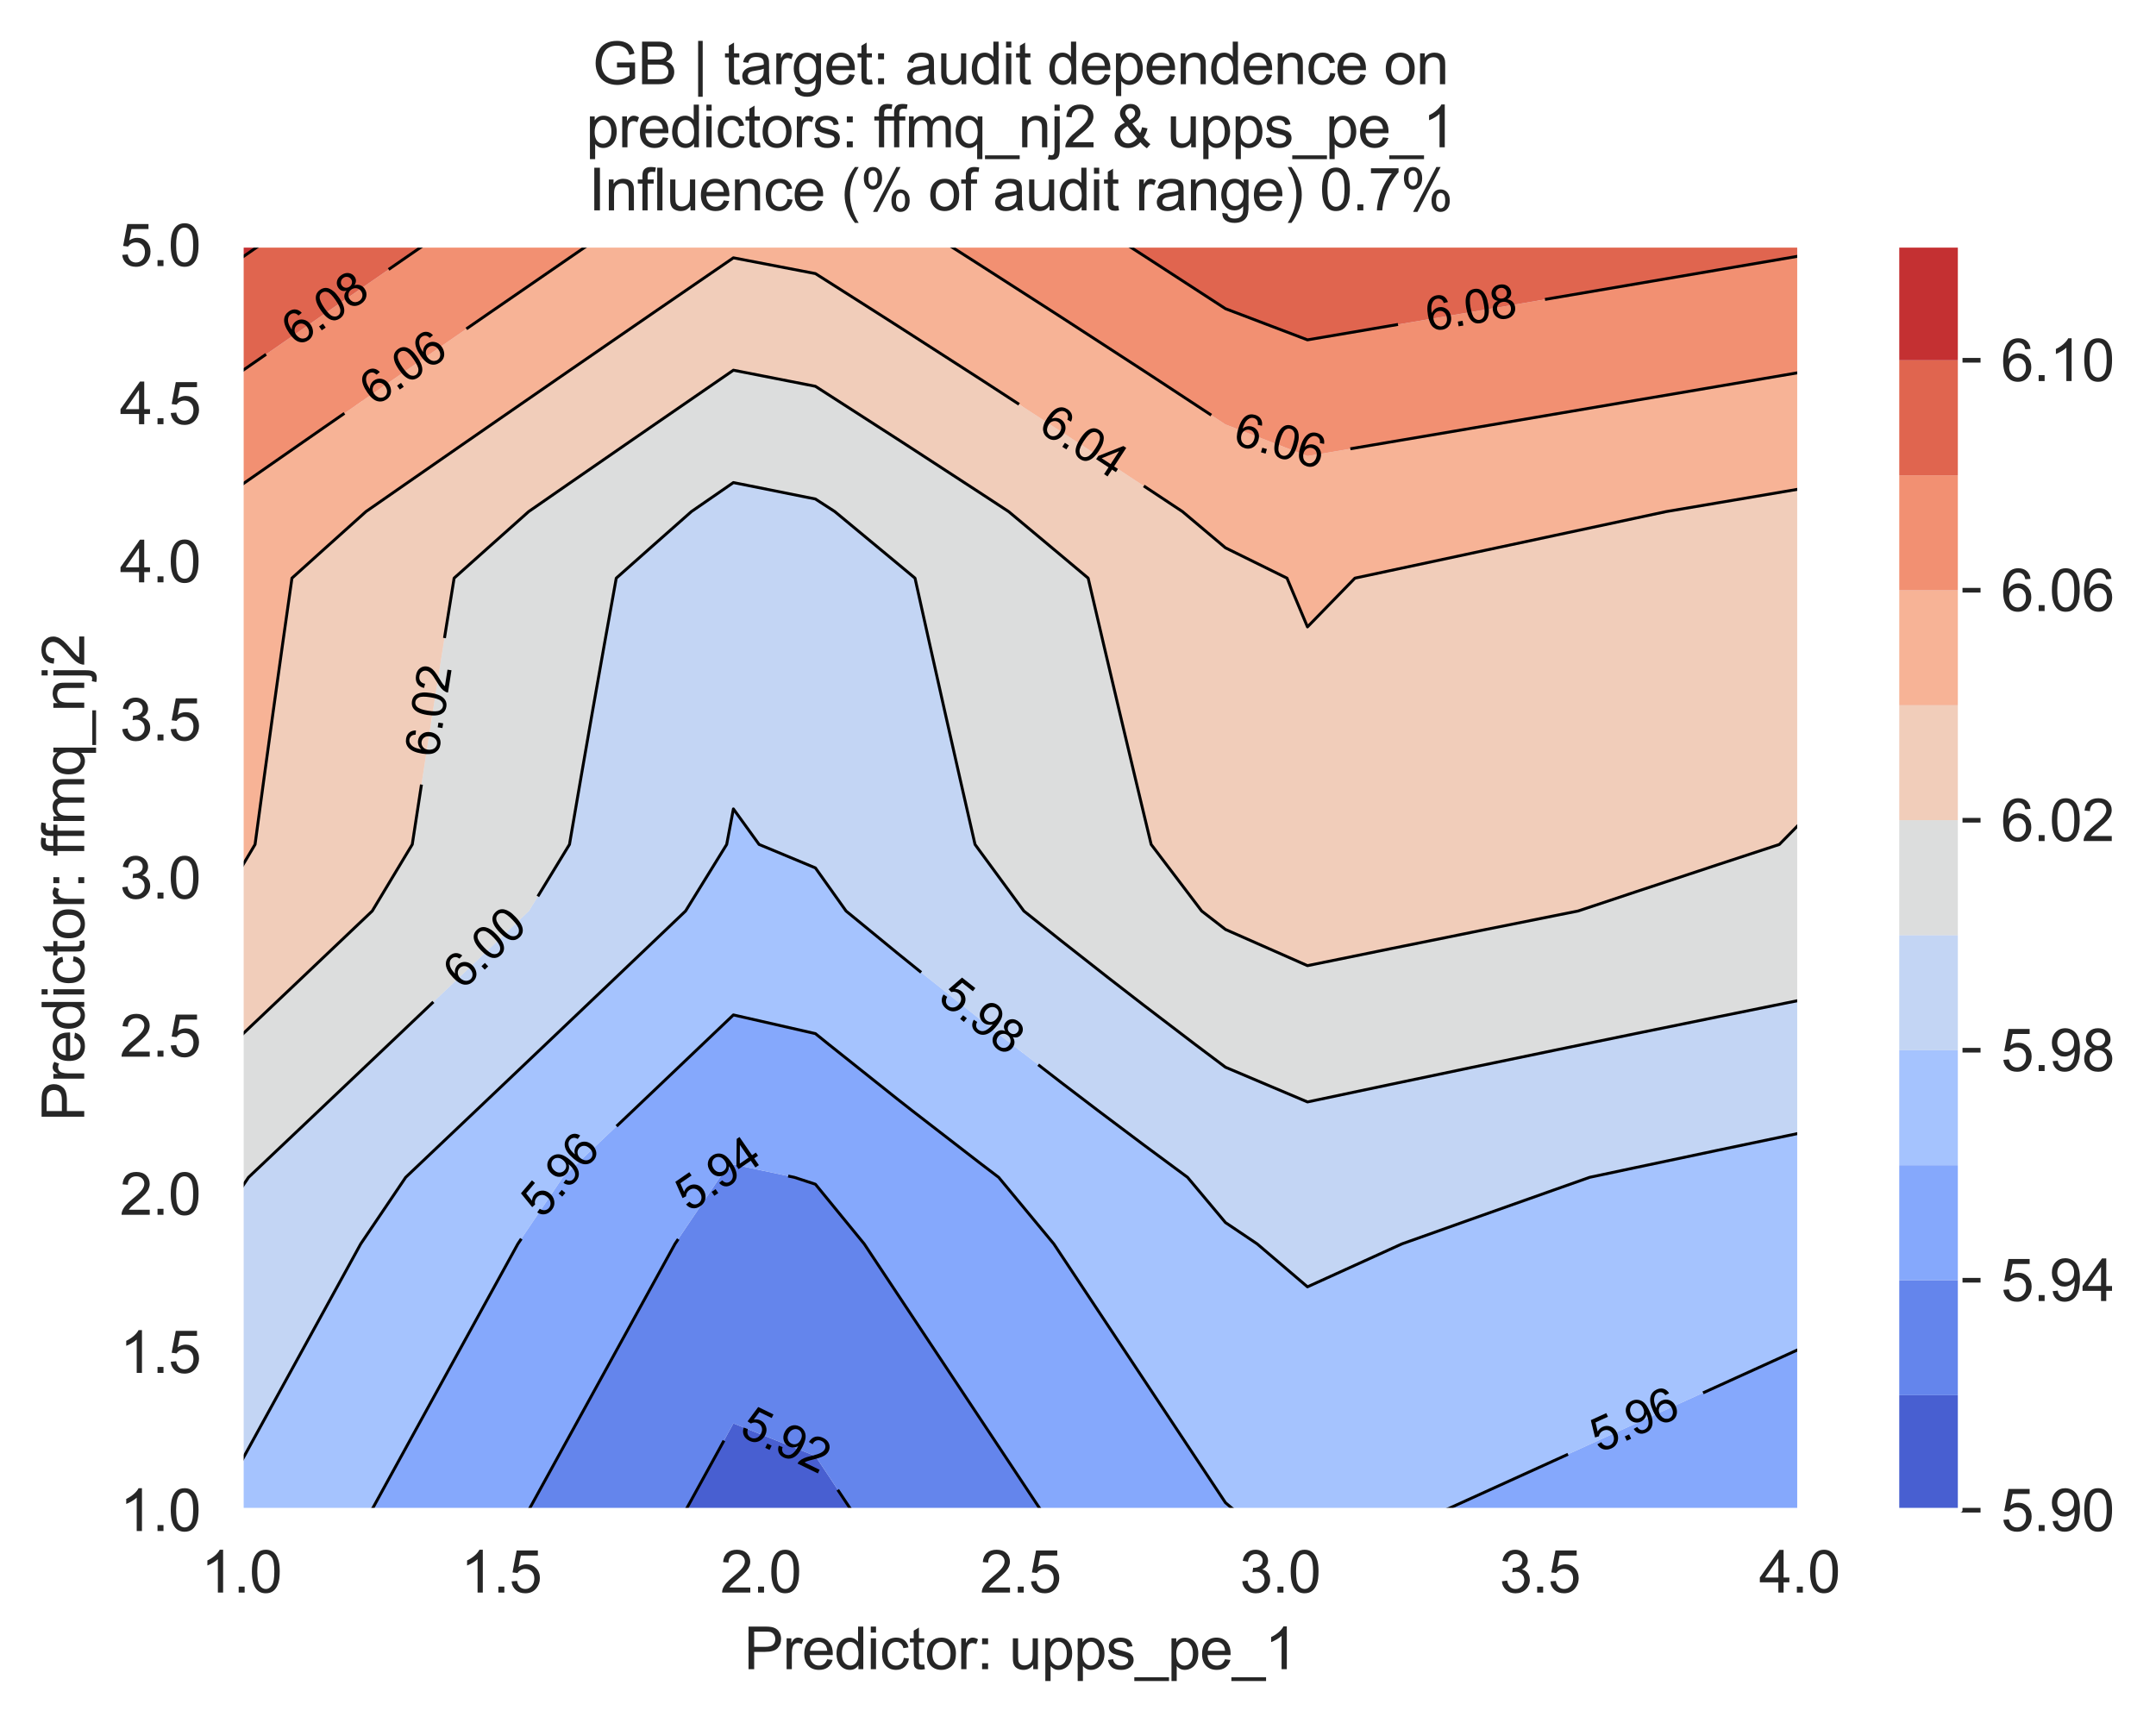 <?xml version="1.0" encoding="utf-8" standalone="no"?>
<!DOCTYPE svg PUBLIC "-//W3C//DTD SVG 1.1//EN"
  "http://www.w3.org/Graphics/SVG/1.1/DTD/svg11.dtd">
<svg xmlns:xlink="http://www.w3.org/1999/xlink" width="370.597pt" height="296.121pt" viewBox="0 0 370.597 296.121" xmlns="http://www.w3.org/2000/svg" version="1.1">
 <defs>
  <style type="text/css">*{stroke-linejoin: round; stroke-linecap: butt}</style>
 </defs>
 <g id="figure_1">
  <g id="patch_1">
   <path d="M 0 296.121 
L 370.597 296.121 
L 370.597 0 
L 0 0 
z
" style="fill: #ffffff"/>
  </g>
  <g id="axes_1">
   <g id="patch_2">
    <path d="M 41.484 259.6 
L 309.324 259.6 
L 309.324 42.16 
L 41.484 42.16 
z
" style="fill: #eaeaf2"/>
   </g>
   <g id="matplotlib.axis_1">
    <g id="xtick_1">
     <g id="line2d_1">
      <path d="M 41.484 259.6 
L 41.484 42.16 
" clip-path="url(#p998f7d2a87)" style="fill: none; stroke: #ffffff; stroke-width: 0.8; stroke-linecap: round"/>
     </g>
     <g id="text_1">
      <!-- 1.0 -->
      <g style="fill: #262626" transform="translate(34.534 273.758)scale(0.1 -0.1)">
       <defs>
        <path id="ArialMT-31" d="M 2384 0 
L 1822 0 
L 1822 3584 
Q 1619 3391 1289 3197 
Q 959 3003 697 2906 
L 697 3450 
Q 1169 3672 1522 3987 
Q 1875 4303 2022 4600 
L 2384 4600 
L 2384 0 
z
" transform="scale(0.016)"/>
        <path id="ArialMT-2e" d="M 581 0 
L 581 641 
L 1222 641 
L 1222 0 
L 581 0 
z
" transform="scale(0.016)"/>
        <path id="ArialMT-30" d="M 266 2259 
Q 266 3072 433 3567 
Q 600 4063 929 4331 
Q 1259 4600 1759 4600 
Q 2128 4600 2406 4451 
Q 2684 4303 2865 4023 
Q 3047 3744 3150 3342 
Q 3253 2941 3253 2259 
Q 3253 1453 3087 958 
Q 2922 463 2592 192 
Q 2263 -78 1759 -78 
Q 1097 -78 719 397 
Q 266 969 266 2259 
z
M 844 2259 
Q 844 1131 1108 757 
Q 1372 384 1759 384 
Q 2147 384 2411 759 
Q 2675 1134 2675 2259 
Q 2675 3391 2411 3762 
Q 2147 4134 1753 4134 
Q 1366 4134 1134 3806 
Q 844 3388 844 2259 
z
" transform="scale(0.016)"/>
       </defs>
       <use xlink:href="#ArialMT-31"/>
       <use xlink:href="#ArialMT-2e" x="55.615"/>
       <use xlink:href="#ArialMT-30" x="83.398"/>
      </g>
     </g>
    </g>
    <g id="xtick_2">
     <g id="line2d_2">
      <path d="M 86.124 259.6 
L 86.124 42.16 
" clip-path="url(#p998f7d2a87)" style="fill: none; stroke: #ffffff; stroke-width: 0.8; stroke-linecap: round"/>
     </g>
     <g id="text_2">
      <!-- 1.5 -->
      <g style="fill: #262626" transform="translate(79.174 273.758)scale(0.1 -0.1)">
       <defs>
        <path id="ArialMT-35" d="M 266 1200 
L 856 1250 
Q 922 819 1161 601 
Q 1400 384 1738 384 
Q 2144 384 2425 690 
Q 2706 997 2706 1503 
Q 2706 1984 2436 2262 
Q 2166 2541 1728 2541 
Q 1456 2541 1237 2417 
Q 1019 2294 894 2097 
L 366 2166 
L 809 4519 
L 3088 4519 
L 3088 3981 
L 1259 3981 
L 1013 2750 
Q 1425 3038 1878 3038 
Q 2478 3038 2890 2622 
Q 3303 2206 3303 1553 
Q 3303 931 2941 478 
Q 2500 -78 1738 -78 
Q 1113 -78 717 272 
Q 322 622 266 1200 
z
" transform="scale(0.016)"/>
       </defs>
       <use xlink:href="#ArialMT-31"/>
       <use xlink:href="#ArialMT-2e" x="55.615"/>
       <use xlink:href="#ArialMT-35" x="83.398"/>
      </g>
     </g>
    </g>
    <g id="xtick_3">
     <g id="line2d_3">
      <path d="M 130.764 259.6 
L 130.764 42.16 
" clip-path="url(#p998f7d2a87)" style="fill: none; stroke: #ffffff; stroke-width: 0.8; stroke-linecap: round"/>
     </g>
     <g id="text_3">
      <!-- 2.0 -->
      <g style="fill: #262626" transform="translate(123.814 273.758)scale(0.1 -0.1)">
       <defs>
        <path id="ArialMT-32" d="M 3222 541 
L 3222 0 
L 194 0 
Q 188 203 259 391 
Q 375 700 629 1000 
Q 884 1300 1366 1694 
Q 2113 2306 2375 2664 
Q 2638 3022 2638 3341 
Q 2638 3675 2398 3904 
Q 2159 4134 1775 4134 
Q 1369 4134 1125 3890 
Q 881 3647 878 3216 
L 300 3275 
Q 359 3922 746 4261 
Q 1134 4600 1788 4600 
Q 2447 4600 2831 4234 
Q 3216 3869 3216 3328 
Q 3216 3053 3103 2787 
Q 2991 2522 2730 2228 
Q 2469 1934 1863 1422 
Q 1356 997 1212 845 
Q 1069 694 975 541 
L 3222 541 
z
" transform="scale(0.016)"/>
       </defs>
       <use xlink:href="#ArialMT-32"/>
       <use xlink:href="#ArialMT-2e" x="55.615"/>
       <use xlink:href="#ArialMT-30" x="83.398"/>
      </g>
     </g>
    </g>
    <g id="xtick_4">
     <g id="line2d_4">
      <path d="M 175.404 259.6 
L 175.404 42.16 
" clip-path="url(#p998f7d2a87)" style="fill: none; stroke: #ffffff; stroke-width: 0.8; stroke-linecap: round"/>
     </g>
     <g id="text_4">
      <!-- 2.5 -->
      <g style="fill: #262626" transform="translate(168.454 273.758)scale(0.1 -0.1)">
       <use xlink:href="#ArialMT-32"/>
       <use xlink:href="#ArialMT-2e" x="55.615"/>
       <use xlink:href="#ArialMT-35" x="83.398"/>
      </g>
     </g>
    </g>
    <g id="xtick_5">
     <g id="line2d_5">
      <path d="M 220.044 259.6 
L 220.044 42.16 
" clip-path="url(#p998f7d2a87)" style="fill: none; stroke: #ffffff; stroke-width: 0.8; stroke-linecap: round"/>
     </g>
     <g id="text_5">
      <!-- 3.0 -->
      <g style="fill: #262626" transform="translate(213.094 273.758)scale(0.1 -0.1)">
       <defs>
        <path id="ArialMT-33" d="M 269 1209 
L 831 1284 
Q 928 806 1161 595 
Q 1394 384 1728 384 
Q 2125 384 2398 659 
Q 2672 934 2672 1341 
Q 2672 1728 2419 1979 
Q 2166 2231 1775 2231 
Q 1616 2231 1378 2169 
L 1441 2663 
Q 1497 2656 1531 2656 
Q 1891 2656 2178 2843 
Q 2466 3031 2466 3422 
Q 2466 3731 2256 3934 
Q 2047 4138 1716 4138 
Q 1388 4138 1169 3931 
Q 950 3725 888 3313 
L 325 3413 
Q 428 3978 793 4289 
Q 1159 4600 1703 4600 
Q 2078 4600 2393 4439 
Q 2709 4278 2876 4000 
Q 3044 3722 3044 3409 
Q 3044 3113 2884 2869 
Q 2725 2625 2413 2481 
Q 2819 2388 3044 2092 
Q 3269 1797 3269 1353 
Q 3269 753 2831 336 
Q 2394 -81 1725 -81 
Q 1122 -81 723 278 
Q 325 638 269 1209 
z
" transform="scale(0.016)"/>
       </defs>
       <use xlink:href="#ArialMT-33"/>
       <use xlink:href="#ArialMT-2e" x="55.615"/>
       <use xlink:href="#ArialMT-30" x="83.398"/>
      </g>
     </g>
    </g>
    <g id="xtick_6">
     <g id="line2d_6">
      <path d="M 264.684 259.6 
L 264.684 42.16 
" clip-path="url(#p998f7d2a87)" style="fill: none; stroke: #ffffff; stroke-width: 0.8; stroke-linecap: round"/>
     </g>
     <g id="text_6">
      <!-- 3.5 -->
      <g style="fill: #262626" transform="translate(257.734 273.758)scale(0.1 -0.1)">
       <use xlink:href="#ArialMT-33"/>
       <use xlink:href="#ArialMT-2e" x="55.615"/>
       <use xlink:href="#ArialMT-35" x="83.398"/>
      </g>
     </g>
    </g>
    <g id="xtick_7">
     <g id="line2d_7">
      <path d="M 309.324 259.6 
L 309.324 42.16 
" clip-path="url(#p998f7d2a87)" style="fill: none; stroke: #ffffff; stroke-width: 0.8; stroke-linecap: round"/>
     </g>
     <g id="text_7">
      <!-- 4.0 -->
      <g style="fill: #262626" transform="translate(302.374 273.758)scale(0.1 -0.1)">
       <defs>
        <path id="ArialMT-34" d="M 2069 0 
L 2069 1097 
L 81 1097 
L 81 1613 
L 2172 4581 
L 2631 4581 
L 2631 1613 
L 3250 1613 
L 3250 1097 
L 2631 1097 
L 2631 0 
L 2069 0 
z
M 2069 1613 
L 2069 3678 
L 634 1613 
L 2069 1613 
z
" transform="scale(0.016)"/>
       </defs>
       <use xlink:href="#ArialMT-34"/>
       <use xlink:href="#ArialMT-2e" x="55.615"/>
       <use xlink:href="#ArialMT-30" x="83.398"/>
      </g>
     </g>
    </g>
    <g id="text_8">
     <!-- Predictor: upps_pe_1 -->
     <g style="fill: #262626" transform="translate(127.876 286.933)scale(0.1 -0.1)">
      <defs>
       <path id="ArialMT-50" d="M 494 0 
L 494 4581 
L 2222 4581 
Q 2678 4581 2919 4538 
Q 3256 4481 3484 4323 
Q 3713 4166 3852 3881 
Q 3991 3597 3991 3256 
Q 3991 2672 3619 2267 
Q 3247 1863 2275 1863 
L 1100 1863 
L 1100 0 
L 494 0 
z
M 1100 2403 
L 2284 2403 
Q 2872 2403 3119 2622 
Q 3366 2841 3366 3238 
Q 3366 3525 3220 3729 
Q 3075 3934 2838 4000 
Q 2684 4041 2272 4041 
L 1100 4041 
L 1100 2403 
z
" transform="scale(0.016)"/>
       <path id="ArialMT-72" d="M 416 0 
L 416 3319 
L 922 3319 
L 922 2816 
Q 1116 3169 1280 3281 
Q 1444 3394 1641 3394 
Q 1925 3394 2219 3213 
L 2025 2691 
Q 1819 2813 1613 2813 
Q 1428 2813 1281 2702 
Q 1134 2591 1072 2394 
Q 978 2094 978 1738 
L 978 0 
L 416 0 
z
" transform="scale(0.016)"/>
       <path id="ArialMT-65" d="M 2694 1069 
L 3275 997 
Q 3138 488 2766 206 
Q 2394 -75 1816 -75 
Q 1088 -75 661 373 
Q 234 822 234 1631 
Q 234 2469 665 2931 
Q 1097 3394 1784 3394 
Q 2450 3394 2872 2941 
Q 3294 2488 3294 1666 
Q 3294 1616 3291 1516 
L 816 1516 
Q 847 969 1125 678 
Q 1403 388 1819 388 
Q 2128 388 2347 550 
Q 2566 713 2694 1069 
z
M 847 1978 
L 2700 1978 
Q 2663 2397 2488 2606 
Q 2219 2931 1791 2931 
Q 1403 2931 1139 2672 
Q 875 2413 847 1978 
z
" transform="scale(0.016)"/>
       <path id="ArialMT-64" d="M 2575 0 
L 2575 419 
Q 2259 -75 1647 -75 
Q 1250 -75 917 144 
Q 584 363 401 755 
Q 219 1147 219 1656 
Q 219 2153 384 2558 
Q 550 2963 881 3178 
Q 1213 3394 1622 3394 
Q 1922 3394 2156 3267 
Q 2391 3141 2538 2938 
L 2538 4581 
L 3097 4581 
L 3097 0 
L 2575 0 
z
M 797 1656 
Q 797 1019 1065 703 
Q 1334 388 1700 388 
Q 2069 388 2326 689 
Q 2584 991 2584 1609 
Q 2584 2291 2321 2609 
Q 2059 2928 1675 2928 
Q 1300 2928 1048 2622 
Q 797 2316 797 1656 
z
" transform="scale(0.016)"/>
       <path id="ArialMT-69" d="M 425 3934 
L 425 4581 
L 988 4581 
L 988 3934 
L 425 3934 
z
M 425 0 
L 425 3319 
L 988 3319 
L 988 0 
L 425 0 
z
" transform="scale(0.016)"/>
       <path id="ArialMT-63" d="M 2588 1216 
L 3141 1144 
Q 3050 572 2676 248 
Q 2303 -75 1759 -75 
Q 1078 -75 664 370 
Q 250 816 250 1647 
Q 250 2184 428 2587 
Q 606 2991 970 3192 
Q 1334 3394 1763 3394 
Q 2303 3394 2647 3120 
Q 2991 2847 3088 2344 
L 2541 2259 
Q 2463 2594 2264 2762 
Q 2066 2931 1784 2931 
Q 1359 2931 1093 2626 
Q 828 2322 828 1663 
Q 828 994 1084 691 
Q 1341 388 1753 388 
Q 2084 388 2306 591 
Q 2528 794 2588 1216 
z
" transform="scale(0.016)"/>
       <path id="ArialMT-74" d="M 1650 503 
L 1731 6 
Q 1494 -44 1306 -44 
Q 1000 -44 831 53 
Q 663 150 594 308 
Q 525 466 525 972 
L 525 2881 
L 113 2881 
L 113 3319 
L 525 3319 
L 525 4141 
L 1084 4478 
L 1084 3319 
L 1650 3319 
L 1650 2881 
L 1084 2881 
L 1084 941 
Q 1084 700 1114 631 
Q 1144 563 1211 522 
Q 1278 481 1403 481 
Q 1497 481 1650 503 
z
" transform="scale(0.016)"/>
       <path id="ArialMT-6f" d="M 213 1659 
Q 213 2581 725 3025 
Q 1153 3394 1769 3394 
Q 2453 3394 2887 2945 
Q 3322 2497 3322 1706 
Q 3322 1066 3130 698 
Q 2938 331 2570 128 
Q 2203 -75 1769 -75 
Q 1072 -75 642 372 
Q 213 819 213 1659 
z
M 791 1659 
Q 791 1022 1069 705 
Q 1347 388 1769 388 
Q 2188 388 2466 706 
Q 2744 1025 2744 1678 
Q 2744 2294 2464 2611 
Q 2184 2928 1769 2928 
Q 1347 2928 1069 2612 
Q 791 2297 791 1659 
z
" transform="scale(0.016)"/>
       <path id="ArialMT-3a" d="M 578 2678 
L 578 3319 
L 1219 3319 
L 1219 2678 
L 578 2678 
z
M 578 0 
L 578 641 
L 1219 641 
L 1219 0 
L 578 0 
z
" transform="scale(0.016)"/>
       <path id="ArialMT-20" transform="scale(0.016)"/>
       <path id="ArialMT-75" d="M 2597 0 
L 2597 488 
Q 2209 -75 1544 -75 
Q 1250 -75 995 37 
Q 741 150 617 320 
Q 494 491 444 738 
Q 409 903 409 1263 
L 409 3319 
L 972 3319 
L 972 1478 
Q 972 1038 1006 884 
Q 1059 663 1231 536 
Q 1403 409 1656 409 
Q 1909 409 2131 539 
Q 2353 669 2445 892 
Q 2538 1116 2538 1541 
L 2538 3319 
L 3100 3319 
L 3100 0 
L 2597 0 
z
" transform="scale(0.016)"/>
       <path id="ArialMT-70" d="M 422 -1272 
L 422 3319 
L 934 3319 
L 934 2888 
Q 1116 3141 1344 3267 
Q 1572 3394 1897 3394 
Q 2322 3394 2647 3175 
Q 2972 2956 3137 2557 
Q 3303 2159 3303 1684 
Q 3303 1175 3120 767 
Q 2938 359 2589 142 
Q 2241 -75 1856 -75 
Q 1575 -75 1351 44 
Q 1128 163 984 344 
L 984 -1272 
L 422 -1272 
z
M 931 1641 
Q 931 1000 1190 694 
Q 1450 388 1819 388 
Q 2194 388 2461 705 
Q 2728 1022 2728 1688 
Q 2728 2322 2467 2637 
Q 2206 2953 1844 2953 
Q 1484 2953 1207 2617 
Q 931 2281 931 1641 
z
" transform="scale(0.016)"/>
       <path id="ArialMT-73" d="M 197 991 
L 753 1078 
Q 800 744 1014 566 
Q 1228 388 1613 388 
Q 2000 388 2187 545 
Q 2375 703 2375 916 
Q 2375 1106 2209 1216 
Q 2094 1291 1634 1406 
Q 1016 1563 777 1677 
Q 538 1791 414 1992 
Q 291 2194 291 2438 
Q 291 2659 392 2848 
Q 494 3038 669 3163 
Q 800 3259 1026 3326 
Q 1253 3394 1513 3394 
Q 1903 3394 2198 3281 
Q 2494 3169 2634 2976 
Q 2775 2784 2828 2463 
L 2278 2388 
Q 2241 2644 2061 2787 
Q 1881 2931 1553 2931 
Q 1166 2931 1000 2803 
Q 834 2675 834 2503 
Q 834 2394 903 2306 
Q 972 2216 1119 2156 
Q 1203 2125 1616 2013 
Q 2213 1853 2448 1751 
Q 2684 1650 2818 1456 
Q 2953 1263 2953 975 
Q 2953 694 2789 445 
Q 2625 197 2315 61 
Q 2006 -75 1616 -75 
Q 969 -75 630 194 
Q 291 463 197 991 
z
" transform="scale(0.016)"/>
       <path id="ArialMT-5f" d="M -97 -1272 
L -97 -866 
L 3631 -866 
L 3631 -1272 
L -97 -1272 
z
" transform="scale(0.016)"/>
      </defs>
      <use xlink:href="#ArialMT-50"/>
      <use xlink:href="#ArialMT-72" x="66.699"/>
      <use xlink:href="#ArialMT-65" x="100"/>
      <use xlink:href="#ArialMT-64" x="155.615"/>
      <use xlink:href="#ArialMT-69" x="211.23"/>
      <use xlink:href="#ArialMT-63" x="233.447"/>
      <use xlink:href="#ArialMT-74" x="283.447"/>
      <use xlink:href="#ArialMT-6f" x="311.23"/>
      <use xlink:href="#ArialMT-72" x="366.846"/>
      <use xlink:href="#ArialMT-3a" x="400.146"/>
      <use xlink:href="#ArialMT-20" x="427.93"/>
      <use xlink:href="#ArialMT-75" x="455.713"/>
      <use xlink:href="#ArialMT-70" x="511.328"/>
      <use xlink:href="#ArialMT-70" x="566.943"/>
      <use xlink:href="#ArialMT-73" x="622.559"/>
      <use xlink:href="#ArialMT-5f" x="672.559"/>
      <use xlink:href="#ArialMT-70" x="728.174"/>
      <use xlink:href="#ArialMT-65" x="783.789"/>
      <use xlink:href="#ArialMT-5f" x="839.404"/>
      <use xlink:href="#ArialMT-31" x="895.02"/>
     </g>
    </g>
   </g>
   <g id="matplotlib.axis_2">
    <g id="ytick_1">
     <g id="line2d_8">
      <path d="M 41.484 259.6 
L 309.324 259.6 
" clip-path="url(#p998f7d2a87)" style="fill: none; stroke: #ffffff; stroke-width: 0.8; stroke-linecap: round"/>
     </g>
     <g id="text_9">
      <!-- 1.0 -->
      <g style="fill: #262626" transform="translate(20.584 263.179)scale(0.1 -0.1)">
       <use xlink:href="#ArialMT-31"/>
       <use xlink:href="#ArialMT-2e" x="55.615"/>
       <use xlink:href="#ArialMT-30" x="83.398"/>
      </g>
     </g>
    </g>
    <g id="ytick_2">
     <g id="line2d_9">
      <path d="M 41.484 232.42 
L 309.324 232.42 
" clip-path="url(#p998f7d2a87)" style="fill: none; stroke: #ffffff; stroke-width: 0.8; stroke-linecap: round"/>
     </g>
     <g id="text_10">
      <!-- 1.5 -->
      <g style="fill: #262626" transform="translate(20.584 235.999)scale(0.1 -0.1)">
       <use xlink:href="#ArialMT-31"/>
       <use xlink:href="#ArialMT-2e" x="55.615"/>
       <use xlink:href="#ArialMT-35" x="83.398"/>
      </g>
     </g>
    </g>
    <g id="ytick_3">
     <g id="line2d_10">
      <path d="M 41.484 205.24 
L 309.324 205.24 
" clip-path="url(#p998f7d2a87)" style="fill: none; stroke: #ffffff; stroke-width: 0.8; stroke-linecap: round"/>
     </g>
     <g id="text_11">
      <!-- 2.0 -->
      <g style="fill: #262626" transform="translate(20.584 208.819)scale(0.1 -0.1)">
       <use xlink:href="#ArialMT-32"/>
       <use xlink:href="#ArialMT-2e" x="55.615"/>
       <use xlink:href="#ArialMT-30" x="83.398"/>
      </g>
     </g>
    </g>
    <g id="ytick_4">
     <g id="line2d_11">
      <path d="M 41.484 178.06 
L 309.324 178.06 
" clip-path="url(#p998f7d2a87)" style="fill: none; stroke: #ffffff; stroke-width: 0.8; stroke-linecap: round"/>
     </g>
     <g id="text_12">
      <!-- 2.5 -->
      <g style="fill: #262626" transform="translate(20.584 181.639)scale(0.1 -0.1)">
       <use xlink:href="#ArialMT-32"/>
       <use xlink:href="#ArialMT-2e" x="55.615"/>
       <use xlink:href="#ArialMT-35" x="83.398"/>
      </g>
     </g>
    </g>
    <g id="ytick_5">
     <g id="line2d_12">
      <path d="M 41.484 150.88 
L 309.324 150.88 
" clip-path="url(#p998f7d2a87)" style="fill: none; stroke: #ffffff; stroke-width: 0.8; stroke-linecap: round"/>
     </g>
     <g id="text_13">
      <!-- 3.0 -->
      <g style="fill: #262626" transform="translate(20.584 154.459)scale(0.1 -0.1)">
       <use xlink:href="#ArialMT-33"/>
       <use xlink:href="#ArialMT-2e" x="55.615"/>
       <use xlink:href="#ArialMT-30" x="83.398"/>
      </g>
     </g>
    </g>
    <g id="ytick_6">
     <g id="line2d_13">
      <path d="M 41.484 123.7 
L 309.324 123.7 
" clip-path="url(#p998f7d2a87)" style="fill: none; stroke: #ffffff; stroke-width: 0.8; stroke-linecap: round"/>
     </g>
     <g id="text_14">
      <!-- 3.5 -->
      <g style="fill: #262626" transform="translate(20.584 127.279)scale(0.1 -0.1)">
       <use xlink:href="#ArialMT-33"/>
       <use xlink:href="#ArialMT-2e" x="55.615"/>
       <use xlink:href="#ArialMT-35" x="83.398"/>
      </g>
     </g>
    </g>
    <g id="ytick_7">
     <g id="line2d_14">
      <path d="M 41.484 96.52 
L 309.324 96.52 
" clip-path="url(#p998f7d2a87)" style="fill: none; stroke: #ffffff; stroke-width: 0.8; stroke-linecap: round"/>
     </g>
     <g id="text_15">
      <!-- 4.0 -->
      <g style="fill: #262626" transform="translate(20.584 100.099)scale(0.1 -0.1)">
       <use xlink:href="#ArialMT-34"/>
       <use xlink:href="#ArialMT-2e" x="55.615"/>
       <use xlink:href="#ArialMT-30" x="83.398"/>
      </g>
     </g>
    </g>
    <g id="ytick_8">
     <g id="line2d_15">
      <path d="M 41.484 69.34 
L 309.324 69.34 
" clip-path="url(#p998f7d2a87)" style="fill: none; stroke: #ffffff; stroke-width: 0.8; stroke-linecap: round"/>
     </g>
     <g id="text_16">
      <!-- 4.5 -->
      <g style="fill: #262626" transform="translate(20.584 72.919)scale(0.1 -0.1)">
       <use xlink:href="#ArialMT-34"/>
       <use xlink:href="#ArialMT-2e" x="55.615"/>
       <use xlink:href="#ArialMT-35" x="83.398"/>
      </g>
     </g>
    </g>
    <g id="ytick_9">
     <g id="line2d_16">
      <path d="M 41.484 42.16 
L 309.324 42.16 
" clip-path="url(#p998f7d2a87)" style="fill: none; stroke: #ffffff; stroke-width: 0.8; stroke-linecap: round"/>
     </g>
     <g id="text_17">
      <!-- 5.0 -->
      <g style="fill: #262626" transform="translate(20.584 45.739)scale(0.1 -0.1)">
       <use xlink:href="#ArialMT-35"/>
       <use xlink:href="#ArialMT-2e" x="55.615"/>
       <use xlink:href="#ArialMT-30" x="83.398"/>
      </g>
     </g>
    </g>
    <g id="text_18">
     <!-- Predictor: ffmq_nj2 -->
     <g style="fill: #262626" transform="translate(14.48 192.753)rotate(-90)scale(0.1 -0.1)">
      <defs>
       <path id="ArialMT-66" d="M 556 0 
L 556 2881 
L 59 2881 
L 59 3319 
L 556 3319 
L 556 3672 
Q 556 4006 616 4169 
Q 697 4388 901 4523 
Q 1106 4659 1475 4659 
Q 1713 4659 2000 4603 
L 1916 4113 
Q 1741 4144 1584 4144 
Q 1328 4144 1222 4034 
Q 1116 3925 1116 3625 
L 1116 3319 
L 1763 3319 
L 1763 2881 
L 1116 2881 
L 1116 0 
L 556 0 
z
" transform="scale(0.016)"/>
       <path id="ArialMT-6d" d="M 422 0 
L 422 3319 
L 925 3319 
L 925 2853 
Q 1081 3097 1340 3245 
Q 1600 3394 1931 3394 
Q 2300 3394 2536 3241 
Q 2772 3088 2869 2813 
Q 3263 3394 3894 3394 
Q 4388 3394 4653 3120 
Q 4919 2847 4919 2278 
L 4919 0 
L 4359 0 
L 4359 2091 
Q 4359 2428 4304 2576 
Q 4250 2725 4106 2815 
Q 3963 2906 3769 2906 
Q 3419 2906 3187 2673 
Q 2956 2441 2956 1928 
L 2956 0 
L 2394 0 
L 2394 2156 
Q 2394 2531 2256 2718 
Q 2119 2906 1806 2906 
Q 1569 2906 1367 2781 
Q 1166 2656 1075 2415 
Q 984 2175 984 1722 
L 984 0 
L 422 0 
z
" transform="scale(0.016)"/>
       <path id="ArialMT-71" d="M 2538 -1272 
L 2538 353 
Q 2406 169 2170 47 
Q 1934 -75 1669 -75 
Q 1078 -75 651 397 
Q 225 869 225 1691 
Q 225 2191 398 2587 
Q 572 2984 901 3189 
Q 1231 3394 1625 3394 
Q 2241 3394 2594 2875 
L 2594 3319 
L 3100 3319 
L 3100 -1272 
L 2538 -1272 
z
M 803 1669 
Q 803 1028 1072 708 
Q 1341 388 1716 388 
Q 2075 388 2334 692 
Q 2594 997 2594 1619 
Q 2594 2281 2320 2615 
Q 2047 2950 1678 2950 
Q 1313 2950 1058 2639 
Q 803 2328 803 1669 
z
" transform="scale(0.016)"/>
       <path id="ArialMT-6e" d="M 422 0 
L 422 3319 
L 928 3319 
L 928 2847 
Q 1294 3394 1984 3394 
Q 2284 3394 2536 3286 
Q 2788 3178 2913 3003 
Q 3038 2828 3088 2588 
Q 3119 2431 3119 2041 
L 3119 0 
L 2556 0 
L 2556 2019 
Q 2556 2363 2490 2533 
Q 2425 2703 2258 2804 
Q 2091 2906 1866 2906 
Q 1506 2906 1245 2678 
Q 984 2450 984 1813 
L 984 0 
L 422 0 
z
" transform="scale(0.016)"/>
       <path id="ArialMT-6a" d="M 419 3928 
L 419 4581 
L 981 4581 
L 981 3928 
L 419 3928 
z
M -294 -1288 
L -188 -809 
Q -19 -853 78 -853 
Q 250 -853 334 -739 
Q 419 -625 419 -169 
L 419 3319 
L 981 3319 
L 981 -181 
Q 981 -794 822 -1034 
Q 619 -1347 147 -1347 
Q -81 -1347 -294 -1288 
z
" transform="scale(0.016)"/>
      </defs>
      <use xlink:href="#ArialMT-50"/>
      <use xlink:href="#ArialMT-72" x="66.699"/>
      <use xlink:href="#ArialMT-65" x="100"/>
      <use xlink:href="#ArialMT-64" x="155.615"/>
      <use xlink:href="#ArialMT-69" x="211.23"/>
      <use xlink:href="#ArialMT-63" x="233.447"/>
      <use xlink:href="#ArialMT-74" x="283.447"/>
      <use xlink:href="#ArialMT-6f" x="311.23"/>
      <use xlink:href="#ArialMT-72" x="366.846"/>
      <use xlink:href="#ArialMT-3a" x="400.146"/>
      <use xlink:href="#ArialMT-20" x="427.93"/>
      <use xlink:href="#ArialMT-66" x="455.713"/>
      <use xlink:href="#ArialMT-66" x="481.746"/>
      <use xlink:href="#ArialMT-6d" x="509.529"/>
      <use xlink:href="#ArialMT-71" x="592.83"/>
      <use xlink:href="#ArialMT-5f" x="648.445"/>
      <use xlink:href="#ArialMT-6e" x="704.061"/>
      <use xlink:href="#ArialMT-6a" x="759.676"/>
      <use xlink:href="#ArialMT-32" x="781.893"/>
     </g>
    </g>
   </g>
   <g id="PathCollection_1">
    <path d="M 126.065 259.6 
L 140.162 259.6 
L 146.33 259.6 
L 140.162 250.303 
L 134.774 248.156 
L 126.065 244.686 
L 124.159 248.156 
L 117.87 259.6 
z
" clip-path="url(#p998f7d2a87)" style="fill: #485fd1"/>
   </g>
   <g id="PathCollection_2">
    <path d="M 97.872 259.6 
L 111.969 259.6 
L 117.87 259.6 
L 124.159 248.156 
L 126.065 244.686 
L 134.774 248.156 
L 140.162 250.303 
L 146.33 259.6 
L 154.259 259.6 
L 168.356 259.6 
L 178.916 259.6 
L 171.325 248.156 
L 168.356 243.68 
L 163.734 236.712 
L 156.142 225.268 
L 154.259 222.43 
L 148.549 213.823 
L 140.162 203.566 
L 136.527 202.379 
L 126.065 200.175 
L 123.751 202.379 
L 116.025 213.823 
L 111.969 221.204 
L 109.735 225.268 
L 103.447 236.712 
L 97.872 246.863 
L 97.161 248.156 
L 90.878 259.6 
z
" clip-path="url(#p998f7d2a87)" style="fill: #6485ec"/>
   </g>
   <g id="PathCollection_3">
    <path d="M 69.678 259.6 
L 83.775 259.6 
L 90.878 259.6 
L 97.161 248.156 
L 97.872 246.863 
L 103.447 236.712 
L 109.735 225.268 
L 111.969 221.204 
L 116.025 213.823 
L 123.751 202.379 
L 126.065 200.175 
L 136.527 202.379 
L 140.162 203.566 
L 148.549 213.823 
L 154.259 222.43 
L 156.142 225.268 
L 163.734 236.712 
L 168.356 243.68 
L 171.325 248.156 
L 178.916 259.6 
L 182.453 259.6 
L 196.55 259.6 
L 210.646 259.6 
L 212.157 259.6 
L 210.646 258.311 
L 203.912 248.156 
L 196.55 237.054 
L 196.323 236.712 
L 188.732 225.268 
L 182.453 215.801 
L 181.141 213.823 
L 171.661 202.379 
L 168.356 199.863 
L 156.81 190.935 
L 154.259 188.934 
L 142.407 179.491 
L 140.162 177.676 
L 126.065 174.463 
L 120.792 179.491 
L 111.969 187.896 
L 108.776 190.935 
L 97.872 201.305 
L 96.742 202.379 
L 89.015 213.823 
L 83.775 223.364 
L 82.729 225.268 
L 76.446 236.712 
L 70.164 248.156 
L 69.678 249.042 
L 63.885 259.6 
z
" clip-path="url(#p998f7d2a87)" style="fill: #85a8fc"/>
    <path d="M 252.937 259.6 
L 267.034 259.6 
L 281.131 259.6 
L 295.228 259.6 
L 309.324 259.6 
L 309.324 248.156 
L 309.324 236.712 
L 309.324 231.891 
L 298.722 236.712 
L 295.228 238.301 
L 281.131 244.71 
L 273.551 248.156 
L 267.034 251.119 
L 252.937 257.529 
L 248.38 259.6 
z
" clip-path="url(#p998f7d2a87)" style="fill: #85a8fc"/>
   </g>
   <g id="PathCollection_4">
    <path d="M 55.581 259.6 
L 63.885 259.6 
L 69.678 249.042 
L 70.164 248.156 
L 76.446 236.712 
L 82.729 225.268 
L 83.775 223.364 
L 89.015 213.823 
L 96.742 202.379 
L 97.872 201.305 
L 108.776 190.935 
L 111.969 187.896 
L 120.792 179.491 
L 126.065 174.463 
L 140.162 177.676 
L 142.407 179.491 
L 154.259 188.934 
L 156.81 190.935 
L 168.356 199.863 
L 171.661 202.379 
L 181.141 213.823 
L 182.453 215.801 
L 188.732 225.268 
L 196.323 236.712 
L 196.55 237.054 
L 203.912 248.156 
L 210.646 258.311 
L 212.157 259.6 
L 224.743 259.6 
L 238.84 259.6 
L 248.38 259.6 
L 252.937 257.529 
L 267.034 251.119 
L 273.551 248.156 
L 281.131 244.71 
L 295.228 238.301 
L 298.722 236.712 
L 309.324 231.891 
L 309.324 225.268 
L 309.324 213.823 
L 309.324 202.379 
L 309.324 194.787 
L 295.228 197.735 
L 281.131 200.707 
L 273.249 202.379 
L 267.034 204.576 
L 252.937 209.571 
L 240.977 213.823 
L 238.84 214.795 
L 224.743 221.204 
L 216.097 213.823 
L 210.646 210.156 
L 204.128 202.379 
L 196.55 196.773 
L 188.778 190.935 
L 182.453 186.115 
L 173.892 179.491 
L 168.356 175.144 
L 159.449 168.047 
L 154.259 163.849 
L 145.43 156.602 
L 140.162 149.191 
L 130.48 145.158 
L 126.065 139.049 
L 124.91 145.158 
L 117.843 156.602 
L 111.969 162.206 
L 105.842 168.047 
L 97.872 175.638 
L 93.823 179.491 
L 83.775 189.046 
L 81.787 190.935 
L 69.733 202.379 
L 69.678 202.461 
L 62.005 213.823 
L 55.724 225.268 
L 55.581 225.527 
L 49.444 236.712 
L 43.167 248.156 
L 41.484 251.225 
L 41.484 259.6 
z
" clip-path="url(#p998f7d2a87)" style="fill: #a5c3fe"/>
   </g>
   <g id="PathCollection_5">
    <path d="M 43.167 248.156 
L 49.444 236.712 
L 55.581 225.527 
L 55.724 225.268 
L 62.005 213.823 
L 69.678 202.461 
L 69.733 202.379 
L 81.787 190.935 
L 83.775 189.046 
L 93.823 179.491 
L 97.872 175.638 
L 105.842 168.047 
L 111.969 162.206 
L 117.843 156.602 
L 124.91 145.158 
L 126.065 139.049 
L 130.48 145.158 
L 140.162 149.191 
L 145.43 156.602 
L 154.259 163.849 
L 159.449 168.047 
L 168.356 175.144 
L 173.892 179.491 
L 182.453 186.115 
L 188.778 190.935 
L 196.55 196.773 
L 204.128 202.379 
L 210.646 210.156 
L 216.097 213.823 
L 224.743 221.204 
L 238.84 214.795 
L 240.977 213.823 
L 252.937 209.571 
L 267.034 204.576 
L 273.249 202.379 
L 281.131 200.707 
L 295.228 197.735 
L 309.324 194.787 
L 309.324 190.935 
L 309.324 179.491 
L 309.324 171.949 
L 295.228 174.8 
L 281.131 177.675 
L 272.287 179.491 
L 267.034 180.574 
L 252.937 183.498 
L 238.84 186.448 
L 224.743 189.422 
L 210.646 183.453 
L 205.378 179.491 
L 196.55 172.757 
L 190.467 168.047 
L 182.453 161.752 
L 175.993 156.602 
L 168.356 146.199 
L 167.599 145.158 
L 164.987 133.714 
L 162.397 122.27 
L 159.828 110.826 
L 157.282 99.381 
L 154.259 96.865 
L 143.493 87.937 
L 140.162 85.777 
L 126.065 82.953 
L 118.849 87.937 
L 111.969 94.022 
L 105.931 99.381 
L 103.873 110.826 
L 101.847 122.27 
L 99.852 133.714 
L 97.888 145.158 
L 97.872 145.184 
L 90.913 156.602 
L 83.775 163.4 
L 78.892 168.047 
L 69.678 176.808 
L 66.854 179.491 
L 55.581 190.192 
L 54.798 190.935 
L 42.724 202.379 
L 41.484 204.215 
L 41.484 213.823 
L 41.484 225.268 
L 41.484 236.712 
L 41.484 248.156 
L 41.484 251.225 
z
" clip-path="url(#p998f7d2a87)" style="fill: #c3d5f4"/>
   </g>
   <g id="PathCollection_6">
    <path d="M 42.724 202.379 
L 54.798 190.935 
L 55.581 190.192 
L 66.854 179.491 
L 69.678 176.808 
L 78.892 168.047 
L 83.775 163.4 
L 90.913 156.602 
L 97.872 145.184 
L 97.888 145.158 
L 99.852 133.714 
L 101.847 122.27 
L 103.873 110.826 
L 105.931 99.381 
L 111.969 94.022 
L 118.849 87.937 
L 126.065 82.953 
L 140.162 85.777 
L 143.493 87.937 
L 154.259 96.865 
L 157.282 99.381 
L 159.828 110.826 
L 162.397 122.27 
L 164.987 133.714 
L 167.599 145.158 
L 168.356 146.199 
L 175.993 156.602 
L 182.453 161.752 
L 190.467 168.047 
L 196.55 172.757 
L 205.378 179.491 
L 210.646 183.453 
L 224.743 189.422 
L 238.84 186.448 
L 252.937 183.498 
L 267.034 180.574 
L 272.287 179.491 
L 281.131 177.675 
L 295.228 174.8 
L 309.324 171.949 
L 309.324 168.047 
L 309.324 156.602 
L 309.324 145.158 
L 309.324 141.621 
L 305.855 145.158 
L 295.228 148.65 
L 281.131 153.314 
L 271.257 156.602 
L 267.034 157.444 
L 252.937 160.27 
L 238.84 163.119 
L 224.743 165.994 
L 210.646 159.772 
L 206.556 156.602 
L 197.874 145.158 
L 196.55 139.642 
L 195.132 133.714 
L 192.414 122.27 
L 189.718 110.826 
L 187.045 99.381 
L 182.453 95.528 
L 173.372 87.937 
L 168.356 84.65 
L 155.826 76.493 
L 154.259 75.478 
L 140.162 66.404 
L 133.27 65.049 
L 126.065 63.637 
L 124.012 65.049 
L 111.969 73.347 
L 107.413 76.493 
L 97.872 83.091 
L 90.879 87.937 
L 83.775 94.269 
L 78.058 99.381 
L 76.218 110.826 
L 74.406 122.27 
L 72.622 133.714 
L 70.865 145.158 
L 69.678 147.127 
L 63.983 156.602 
L 55.581 164.59 
L 51.943 168.047 
L 41.484 177.974 
L 41.484 179.491 
L 41.484 190.935 
L 41.484 202.379 
L 41.484 204.215 
z
" clip-path="url(#p998f7d2a87)" style="fill: #dcdddd"/>
   </g>
   <g id="PathCollection_7">
    <path d="M 51.943 168.047 
L 55.581 164.59 
L 63.983 156.602 
L 69.678 147.127 
L 70.865 145.158 
L 72.622 133.714 
L 74.406 122.27 
L 76.218 110.826 
L 78.058 99.381 
L 83.775 94.269 
L 90.879 87.937 
L 97.872 83.091 
L 107.413 76.493 
L 111.969 73.347 
L 124.012 65.049 
L 126.065 63.637 
L 133.27 65.049 
L 140.162 66.404 
L 154.259 75.478 
L 155.826 76.493 
L 168.356 84.65 
L 173.372 87.937 
L 182.453 95.528 
L 187.045 99.381 
L 189.718 110.826 
L 192.414 122.27 
L 195.132 133.714 
L 196.55 139.642 
L 197.874 145.158 
L 206.556 156.602 
L 210.646 159.772 
L 224.743 165.994 
L 238.84 163.119 
L 252.937 160.27 
L 267.034 157.444 
L 271.257 156.602 
L 281.131 153.314 
L 295.228 148.65 
L 305.855 145.158 
L 309.324 141.621 
L 309.324 133.714 
L 309.324 122.27 
L 309.324 110.826 
L 309.324 99.381 
L 309.324 87.937 
L 309.324 84.054 
L 295.228 86.445 
L 286.426 87.937 
L 281.131 89.07 
L 267.034 92.086 
L 252.937 95.1 
L 238.84 98.112 
L 232.899 99.381 
L 224.743 107.762 
L 221.22 99.381 
L 210.646 94.169 
L 203.251 87.937 
L 196.55 83.498 
L 185.904 76.493 
L 182.453 74.234 
L 168.356 65.069 
L 168.324 65.049 
L 154.259 56.002 
L 150.507 53.605 
L 140.162 47.03 
L 126.065 44.32 
L 112.54 53.605 
L 111.969 53.998 
L 97.872 63.709 
L 95.93 65.049 
L 83.775 73.453 
L 79.387 76.493 
L 69.678 83.23 
L 62.909 87.937 
L 55.581 94.518 
L 50.185 99.381 
L 48.562 110.826 
L 46.965 122.27 
L 45.392 133.714 
L 43.843 145.158 
L 41.484 149.125 
L 41.484 156.602 
L 41.484 168.047 
L 41.484 177.974 
z
" clip-path="url(#p998f7d2a87)" style="fill: #f1cdba"/>
   </g>
   <g id="PathCollection_8">
    <path d="M 43.843 145.158 
L 45.392 133.714 
L 46.965 122.27 
L 48.562 110.826 
L 50.185 99.381 
L 55.581 94.518 
L 62.909 87.937 
L 69.678 83.23 
L 79.387 76.493 
L 83.775 73.453 
L 95.93 65.049 
L 97.872 63.709 
L 111.969 53.998 
L 112.54 53.605 
L 126.065 44.32 
L 140.162 47.03 
L 150.507 53.605 
L 154.259 56.002 
L 168.324 65.049 
L 168.356 65.069 
L 182.453 74.234 
L 185.904 76.493 
L 196.55 83.498 
L 203.251 87.937 
L 210.646 94.169 
L 221.22 99.381 
L 224.743 107.762 
L 232.899 99.381 
L 238.84 98.112 
L 252.937 95.1 
L 267.034 92.086 
L 281.131 89.07 
L 286.426 87.937 
L 295.228 86.445 
L 309.324 84.054 
L 309.324 76.493 
L 309.324 65.049 
L 309.324 64.027 
L 303.326 65.049 
L 295.228 66.427 
L 281.131 68.825 
L 267.034 71.22 
L 252.937 73.614 
L 238.84 76.005 
L 235.964 76.493 
L 224.743 78.395 
L 219.82 76.493 
L 210.646 72.963 
L 198.603 65.049 
L 196.55 63.706 
L 182.453 54.549 
L 180.99 53.605 
L 168.356 45.489 
L 163.138 42.16 
L 154.259 42.16 
L 140.162 42.16 
L 126.065 42.16 
L 111.969 42.16 
L 101.022 42.16 
L 97.872 44.326 
L 84.402 53.605 
L 83.775 54.037 
L 69.678 63.781 
L 67.848 65.049 
L 55.581 73.559 
L 51.361 76.493 
L 41.484 83.371 
L 41.484 87.937 
L 41.484 99.381 
L 41.484 110.826 
L 41.484 122.27 
L 41.484 133.714 
L 41.484 145.158 
L 41.484 149.125 
z
" clip-path="url(#p998f7d2a87)" style="fill: #f7b396"/>
   </g>
   <g id="PathCollection_9">
    <path d="M 51.361 76.493 
L 55.581 73.559 
L 67.848 65.049 
L 69.678 63.781 
L 83.775 54.037 
L 84.402 53.605 
L 97.872 44.326 
L 101.022 42.16 
L 97.872 42.16 
L 83.775 42.16 
L 72.827 42.16 
L 69.678 44.332 
L 56.263 53.605 
L 55.581 54.077 
L 41.484 63.854 
L 41.484 65.049 
L 41.484 76.493 
L 41.484 83.371 
z
" clip-path="url(#p998f7d2a87)" style="fill: #f29072"/>
    <path d="M 224.743 78.395 
L 235.964 76.493 
L 238.84 76.005 
L 252.937 73.614 
L 267.034 71.22 
L 281.131 68.825 
L 295.228 66.427 
L 303.326 65.049 
L 309.324 64.027 
L 309.324 53.605 
L 309.324 44 
L 295.228 46.409 
L 281.131 48.816 
L 267.034 51.22 
L 253.041 53.605 
L 252.937 53.622 
L 238.84 56.022 
L 224.743 58.421 
L 212.073 53.605 
L 210.646 53.064 
L 196.55 43.915 
L 193.829 42.16 
L 182.453 42.16 
L 168.356 42.16 
L 163.138 42.16 
L 168.356 45.489 
L 180.99 53.605 
L 182.453 54.549 
L 196.55 63.706 
L 198.603 65.049 
L 210.646 72.963 
L 219.82 76.493 
z
" clip-path="url(#p998f7d2a87)" style="fill: #f29072"/>
   </g>
   <g id="PathCollection_10">
    <path d="M 55.581 54.077 
L 56.263 53.605 
L 69.678 44.332 
L 72.827 42.16 
L 69.678 42.16 
L 55.581 42.16 
L 44.631 42.16 
L 41.484 44.338 
L 41.484 53.605 
L 41.484 63.854 
z
" clip-path="url(#p998f7d2a87)" style="fill: #e0654f"/>
    <path d="M 224.743 58.421 
L 238.84 56.022 
L 252.937 53.622 
L 253.041 53.605 
L 267.034 51.22 
L 281.131 48.816 
L 295.228 46.409 
L 309.324 44 
L 309.324 42.16 
L 295.228 42.16 
L 281.131 42.16 
L 267.034 42.16 
L 252.937 42.16 
L 238.84 42.16 
L 224.743 42.16 
L 210.646 42.16 
L 196.55 42.16 
L 193.829 42.16 
L 196.55 43.915 
L 210.646 53.064 
L 212.073 53.605 
z
" clip-path="url(#p998f7d2a87)" style="fill: #e0654f"/>
   </g>
   <g id="PathCollection_11">
    <path d="M 44.631 42.16 
L 41.484 42.16 
L 41.484 44.338 
z
" clip-path="url(#p998f7d2a87)" style="fill: #c43032"/>
   </g>
   <g id="PathCollection_12"/>
   <g id="PathCollection_13">
    <path d="M 117.87 259.6 
L 124.159 248.156 
L 124.44 247.645 
" clip-path="url(#p998f7d2a87)" style="fill: none; stroke: #000000; stroke-width: 0.5"/>
    <path d="M 144.004 256.094 
L 146.33 259.6 
" clip-path="url(#p998f7d2a87)" style="fill: none; stroke: #000000; stroke-width: 0.5"/>
   </g>
   <g id="PathCollection_14">
    <path d="M 90.878 259.6 
L 97.161 248.156 
L 97.872 246.863 
L 103.447 236.712 
L 109.735 225.268 
L 111.969 221.204 
L 116.025 213.823 
L 116.582 212.999 
" clip-path="url(#p998f7d2a87)" style="fill: none; stroke: #000000; stroke-width: 0.5"/>
    <path d="M 135.475 202.158 
L 136.527 202.379 
L 140.162 203.566 
L 148.549 213.823 
L 154.259 222.43 
L 156.142 225.268 
L 163.734 236.712 
L 168.356 243.68 
L 171.325 248.156 
L 178.916 259.6 
" clip-path="url(#p998f7d2a87)" style="fill: none; stroke: #000000; stroke-width: 0.5"/>
   </g>
   <g id="PathCollection_15">
    <path d="M 63.885 259.6 
L 69.678 249.042 
L 70.164 248.156 
L 76.446 236.712 
L 82.729 225.268 
L 83.775 223.364 
L 89.015 213.823 
L 89.607 212.946 
" clip-path="url(#p998f7d2a87)" style="fill: none; stroke: #000000; stroke-width: 0.5"/>
    <path d="M 105.981 193.593 
L 108.776 190.935 
L 111.969 187.896 
L 120.792 179.491 
L 126.065 174.463 
L 140.162 177.676 
L 142.407 179.491 
L 154.259 188.934 
L 156.81 190.935 
L 168.356 199.863 
L 171.661 202.379 
L 181.141 213.823 
L 182.453 215.801 
L 188.732 225.268 
L 196.323 236.712 
L 196.55 237.054 
L 203.912 248.156 
L 210.646 258.311 
L 212.157 259.6 
" clip-path="url(#p998f7d2a87)" style="fill: none; stroke: #000000; stroke-width: 0.5"/>
    <path d="M 248.38 259.6 
L 252.937 257.529 
L 267.034 251.119 
L 269.524 249.987 
" clip-path="url(#p998f7d2a87)" style="fill: none; stroke: #000000; stroke-width: 0.5"/>
    <path d="M 292.737 239.433 
L 295.228 238.301 
L 298.722 236.712 
L 309.324 231.891 
" clip-path="url(#p998f7d2a87)" style="fill: none; stroke: #000000; stroke-width: 0.5"/>
   </g>
   <g id="PathCollection_16">
    <path d="M 41.484 251.225 
L 43.167 248.156 
L 49.444 236.712 
L 55.581 225.527 
L 55.724 225.268 
L 62.005 213.823 
L 69.678 202.461 
L 69.733 202.379 
L 81.787 190.935 
L 83.775 189.046 
L 93.823 179.491 
L 97.872 175.638 
L 105.842 168.047 
L 111.969 162.206 
L 117.843 156.602 
L 124.91 145.158 
L 126.065 139.049 
L 130.48 145.158 
L 140.162 149.191 
L 145.43 156.602 
L 154.259 163.849 
L 158.342 167.151 
" clip-path="url(#p998f7d2a87)" style="fill: none; stroke: #000000; stroke-width: 0.5"/>
    <path d="M 178.459 183.024 
L 182.453 186.115 
L 188.778 190.935 
L 196.55 196.773 
L 204.128 202.379 
L 210.646 210.156 
L 216.097 213.823 
L 224.743 221.204 
L 238.84 214.795 
L 240.977 213.823 
L 252.937 209.571 
L 267.034 204.576 
L 273.249 202.379 
L 281.131 200.707 
L 295.228 197.735 
L 309.324 194.787 
" clip-path="url(#p998f7d2a87)" style="fill: none; stroke: #000000; stroke-width: 0.5"/>
   </g>
   <g id="PathCollection_17">
    <path d="M 41.484 204.215 
L 42.724 202.379 
L 54.798 190.935 
L 55.581 190.192 
L 66.854 179.491 
L 69.678 176.808 
L 74.492 172.231 
" clip-path="url(#p998f7d2a87)" style="fill: none; stroke: #000000; stroke-width: 0.5"/>
    <path d="M 92.451 154.079 
L 97.872 145.184 
L 97.888 145.158 
L 99.852 133.714 
L 101.847 122.27 
L 103.873 110.826 
L 105.931 99.381 
L 111.969 94.022 
L 118.849 87.937 
L 126.065 82.953 
L 140.162 85.777 
L 143.493 87.937 
L 154.259 96.865 
L 157.282 99.381 
L 159.828 110.826 
L 162.397 122.27 
L 164.987 133.714 
L 167.599 145.158 
L 168.356 146.199 
L 175.993 156.602 
L 182.453 161.752 
L 190.467 168.047 
L 196.55 172.757 
L 205.378 179.491 
L 210.646 183.453 
L 224.743 189.422 
L 238.84 186.448 
L 252.937 183.498 
L 267.034 180.574 
L 272.287 179.491 
L 281.131 177.675 
L 295.228 174.8 
L 309.324 171.949 
" clip-path="url(#p998f7d2a87)" style="fill: none; stroke: #000000; stroke-width: 0.5"/>
   </g>
   <g id="PathCollection_18">
    <path d="M 41.484 177.974 
L 51.943 168.047 
L 55.581 164.59 
L 63.983 156.602 
L 69.678 147.127 
L 70.865 145.158 
L 72.445 134.868 
" clip-path="url(#p998f7d2a87)" style="fill: none; stroke: #000000; stroke-width: 0.5"/>
    <path d="M 76.402 109.677 
L 78.058 99.381 
L 83.775 94.269 
L 90.879 87.937 
L 97.872 83.091 
L 107.413 76.493 
L 111.969 73.347 
L 124.012 65.049 
L 126.065 63.637 
L 133.27 65.049 
L 140.162 66.404 
L 154.259 75.478 
L 155.826 76.493 
L 168.356 84.65 
L 173.372 87.937 
L 182.453 95.528 
L 187.045 99.381 
L 189.718 110.826 
L 192.414 122.27 
L 195.132 133.714 
L 196.55 139.642 
L 197.874 145.158 
L 206.556 156.602 
L 210.646 159.772 
L 224.743 165.994 
L 238.84 163.119 
L 252.937 160.27 
L 267.034 157.444 
L 271.257 156.602 
L 281.131 153.314 
L 295.228 148.65 
L 305.855 145.158 
L 309.324 141.621 
" clip-path="url(#p998f7d2a87)" style="fill: none; stroke: #000000; stroke-width: 0.5"/>
   </g>
   <g id="PathCollection_19">
    <path d="M 41.484 149.125 
L 43.843 145.158 
L 45.392 133.714 
L 46.965 122.27 
L 48.562 110.826 
L 50.185 99.381 
L 55.581 94.518 
L 62.909 87.937 
L 69.678 83.23 
L 79.387 76.493 
L 83.775 73.453 
L 95.93 65.049 
L 97.872 63.709 
L 111.969 53.998 
L 112.54 53.605 
L 126.065 44.32 
L 140.162 47.03 
L 150.507 53.605 
L 154.259 56.002 
L 168.324 65.049 
L 168.356 65.069 
L 175.169 69.499 
" clip-path="url(#p998f7d2a87)" style="fill: none; stroke: #000000; stroke-width: 0.5"/>
    <path d="M 196.607 83.536 
L 203.251 87.937 
L 210.646 94.169 
L 221.22 99.381 
L 224.743 107.762 
L 232.899 99.381 
L 238.84 98.112 
L 252.937 95.1 
L 267.034 92.086 
L 281.131 89.07 
L 286.426 87.937 
L 295.228 86.445 
L 309.324 84.054 
" clip-path="url(#p998f7d2a87)" style="fill: none; stroke: #000000; stroke-width: 0.5"/>
   </g>
   <g id="PathCollection_20">
    <path d="M 41.484 83.371 
L 51.361 76.493 
L 55.581 73.559 
L 59.201 71.048 
" clip-path="url(#p998f7d2a87)" style="fill: none; stroke: #000000; stroke-width: 0.5"/>
    <path d="M 80.166 56.531 
L 83.775 54.037 
L 84.402 53.605 
L 97.872 44.326 
L 101.022 42.16 
" clip-path="url(#p998f7d2a87)" style="fill: none; stroke: #000000; stroke-width: 0.5"/>
    <path d="M 163.138 42.16 
L 168.356 45.489 
L 180.99 53.605 
L 182.453 54.549 
L 196.55 63.706 
L 198.603 65.049 
L 208.205 71.359 
" clip-path="url(#p998f7d2a87)" style="fill: none; stroke: #000000; stroke-width: 0.5"/>
    <path d="M 232.11 77.146 
L 235.964 76.493 
L 238.84 76.005 
L 252.937 73.614 
L 267.034 71.22 
L 281.131 68.825 
L 295.228 66.427 
L 303.326 65.049 
L 309.324 64.027 
" clip-path="url(#p998f7d2a87)" style="fill: none; stroke: #000000; stroke-width: 0.5"/>
   </g>
   <g id="PathCollection_21">
    <path d="M 41.484 63.854 
L 45.735 60.906 
" clip-path="url(#p998f7d2a87)" style="fill: none; stroke: #000000; stroke-width: 0.5"/>
    <path d="M 66.803 46.32 
L 69.678 44.332 
L 72.827 42.16 
" clip-path="url(#p998f7d2a87)" style="fill: none; stroke: #000000; stroke-width: 0.5"/>
    <path d="M 193.829 42.16 
L 196.55 43.915 
L 210.646 53.064 
L 212.073 53.605 
L 224.743 58.421 
L 238.84 56.022 
L 240.306 55.773 
" clip-path="url(#p998f7d2a87)" style="fill: none; stroke: #000000; stroke-width: 0.5"/>
    <path d="M 265.567 51.47 
L 267.034 51.22 
L 281.131 48.816 
L 295.228 46.409 
L 309.324 44 
" clip-path="url(#p998f7d2a87)" style="fill: none; stroke: #000000; stroke-width: 0.5"/>
   </g>
   <g id="PathCollection_22">
    <path d="M 41.484 44.338 
L 44.631 42.16 
" clip-path="url(#p998f7d2a87)" style="fill: none; stroke: #000000; stroke-width: 0.5"/>
   </g>
   <g id="PathCollection_23"/>
   <g id="patch_3">
    <path d="M 41.484 259.6 
L 41.484 42.16 
" style="fill: none; stroke: #ffffff; stroke-width: 0.8; stroke-linejoin: miter; stroke-linecap: square"/>
   </g>
   <g id="patch_4">
    <path d="M 309.324 259.6 
L 309.324 42.16 
" style="fill: none; stroke: #ffffff; stroke-width: 0.8; stroke-linejoin: miter; stroke-linecap: square"/>
   </g>
   <g id="patch_5">
    <path d="M 41.484 259.6 
L 309.324 259.6 
" style="fill: none; stroke: #ffffff; stroke-width: 0.8; stroke-linejoin: miter; stroke-linecap: square"/>
   </g>
   <g id="patch_6">
    <path d="M 41.484 42.16 
L 309.324 42.16 
" style="fill: none; stroke: #ffffff; stroke-width: 0.8; stroke-linejoin: miter; stroke-linecap: square"/>
   </g>
   <g id="text_19">
    <!-- GB | target: audit dependence on -->
    <g style="fill: #262626" transform="translate(101.836 14.48)scale(0.1 -0.1)">
     <defs>
      <path id="ArialMT-47" d="M 2638 1797 
L 2638 2334 
L 4578 2338 
L 4578 638 
Q 4131 281 3656 101 
Q 3181 -78 2681 -78 
Q 2006 -78 1454 211 
Q 903 500 622 1047 
Q 341 1594 341 2269 
Q 341 2938 620 3517 
Q 900 4097 1425 4378 
Q 1950 4659 2634 4659 
Q 3131 4659 3532 4498 
Q 3934 4338 4162 4050 
Q 4391 3763 4509 3300 
L 3963 3150 
Q 3859 3500 3706 3700 
Q 3553 3900 3268 4020 
Q 2984 4141 2638 4141 
Q 2222 4141 1919 4014 
Q 1616 3888 1430 3681 
Q 1244 3475 1141 3228 
Q 966 2803 966 2306 
Q 966 1694 1177 1281 
Q 1388 869 1791 669 
Q 2194 469 2647 469 
Q 3041 469 3416 620 
Q 3791 772 3984 944 
L 3984 1797 
L 2638 1797 
z
" transform="scale(0.016)"/>
      <path id="ArialMT-42" d="M 469 0 
L 469 4581 
L 2188 4581 
Q 2713 4581 3030 4442 
Q 3347 4303 3526 4014 
Q 3706 3725 3706 3409 
Q 3706 3116 3547 2856 
Q 3388 2597 3066 2438 
Q 3481 2316 3704 2022 
Q 3928 1728 3928 1328 
Q 3928 1006 3792 729 
Q 3656 453 3456 303 
Q 3256 153 2954 76 
Q 2653 0 2216 0 
L 469 0 
z
M 1075 2656 
L 2066 2656 
Q 2469 2656 2644 2709 
Q 2875 2778 2992 2937 
Q 3109 3097 3109 3338 
Q 3109 3566 3000 3739 
Q 2891 3913 2687 3977 
Q 2484 4041 1991 4041 
L 1075 4041 
L 1075 2656 
z
M 1075 541 
L 2216 541 
Q 2509 541 2628 563 
Q 2838 600 2978 687 
Q 3119 775 3209 942 
Q 3300 1109 3300 1328 
Q 3300 1584 3169 1773 
Q 3038 1963 2805 2039 
Q 2572 2116 2134 2116 
L 1075 2116 
L 1075 541 
z
" transform="scale(0.016)"/>
      <path id="ArialMT-7c" d="M 588 -1347 
L 588 4659 
L 1078 4659 
L 1078 -1347 
L 588 -1347 
z
" transform="scale(0.016)"/>
      <path id="ArialMT-61" d="M 2588 409 
Q 2275 144 1986 34 
Q 1697 -75 1366 -75 
Q 819 -75 525 192 
Q 231 459 231 875 
Q 231 1119 342 1320 
Q 453 1522 633 1644 
Q 813 1766 1038 1828 
Q 1203 1872 1538 1913 
Q 2219 1994 2541 2106 
Q 2544 2222 2544 2253 
Q 2544 2597 2384 2738 
Q 2169 2928 1744 2928 
Q 1347 2928 1158 2789 
Q 969 2650 878 2297 
L 328 2372 
Q 403 2725 575 2942 
Q 747 3159 1072 3276 
Q 1397 3394 1825 3394 
Q 2250 3394 2515 3294 
Q 2781 3194 2906 3042 
Q 3031 2891 3081 2659 
Q 3109 2516 3109 2141 
L 3109 1391 
Q 3109 606 3145 398 
Q 3181 191 3288 0 
L 2700 0 
Q 2613 175 2588 409 
z
M 2541 1666 
Q 2234 1541 1622 1453 
Q 1275 1403 1131 1340 
Q 988 1278 909 1158 
Q 831 1038 831 891 
Q 831 666 1001 516 
Q 1172 366 1500 366 
Q 1825 366 2078 508 
Q 2331 650 2450 897 
Q 2541 1088 2541 1459 
L 2541 1666 
z
" transform="scale(0.016)"/>
      <path id="ArialMT-67" d="M 319 -275 
L 866 -356 
Q 900 -609 1056 -725 
Q 1266 -881 1628 -881 
Q 2019 -881 2231 -725 
Q 2444 -569 2519 -288 
Q 2563 -116 2559 434 
Q 2191 0 1641 0 
Q 956 0 581 494 
Q 206 988 206 1678 
Q 206 2153 378 2554 
Q 550 2956 876 3175 
Q 1203 3394 1644 3394 
Q 2231 3394 2613 2919 
L 2613 3319 
L 3131 3319 
L 3131 450 
Q 3131 -325 2973 -648 
Q 2816 -972 2473 -1159 
Q 2131 -1347 1631 -1347 
Q 1038 -1347 672 -1080 
Q 306 -813 319 -275 
z
M 784 1719 
Q 784 1066 1043 766 
Q 1303 466 1694 466 
Q 2081 466 2343 764 
Q 2606 1063 2606 1700 
Q 2606 2309 2336 2618 
Q 2066 2928 1684 2928 
Q 1309 2928 1046 2623 
Q 784 2319 784 1719 
z
" transform="scale(0.016)"/>
     </defs>
     <use xlink:href="#ArialMT-47"/>
     <use xlink:href="#ArialMT-42" x="77.783"/>
     <use xlink:href="#ArialMT-20" x="144.482"/>
     <use xlink:href="#ArialMT-7c" x="172.266"/>
     <use xlink:href="#ArialMT-20" x="198.242"/>
     <use xlink:href="#ArialMT-74" x="226.025"/>
     <use xlink:href="#ArialMT-61" x="253.809"/>
     <use xlink:href="#ArialMT-72" x="309.424"/>
     <use xlink:href="#ArialMT-67" x="342.725"/>
     <use xlink:href="#ArialMT-65" x="398.34"/>
     <use xlink:href="#ArialMT-74" x="453.955"/>
     <use xlink:href="#ArialMT-3a" x="481.738"/>
     <use xlink:href="#ArialMT-20" x="509.521"/>
     <use xlink:href="#ArialMT-61" x="537.305"/>
     <use xlink:href="#ArialMT-75" x="592.92"/>
     <use xlink:href="#ArialMT-64" x="648.535"/>
     <use xlink:href="#ArialMT-69" x="704.15"/>
     <use xlink:href="#ArialMT-74" x="726.367"/>
     <use xlink:href="#ArialMT-20" x="754.15"/>
     <use xlink:href="#ArialMT-64" x="781.934"/>
     <use xlink:href="#ArialMT-65" x="837.549"/>
     <use xlink:href="#ArialMT-70" x="893.164"/>
     <use xlink:href="#ArialMT-65" x="948.779"/>
     <use xlink:href="#ArialMT-6e" x="1004.395"/>
     <use xlink:href="#ArialMT-64" x="1060.01"/>
     <use xlink:href="#ArialMT-65" x="1115.625"/>
     <use xlink:href="#ArialMT-6e" x="1171.24"/>
     <use xlink:href="#ArialMT-63" x="1226.855"/>
     <use xlink:href="#ArialMT-65" x="1276.855"/>
     <use xlink:href="#ArialMT-20" x="1332.471"/>
     <use xlink:href="#ArialMT-6f" x="1360.254"/>
     <use xlink:href="#ArialMT-6e" x="1415.869"/>
    </g>
    <!-- predictors: ffmq_nj2 &amp; upps_pe_1 -->
    <g style="fill: #262626" transform="translate(100.729 25.32)scale(0.1 -0.1)">
     <defs>
      <path id="ArialMT-26" d="M 3041 541 
Q 2763 231 2434 76 
Q 2106 -78 1725 -78 
Q 1022 -78 609 397 
Q 275 784 275 1263 
Q 275 1688 548 2030 
Q 822 2372 1366 2631 
Q 1056 2988 953 3209 
Q 850 3431 850 3638 
Q 850 4050 1173 4354 
Q 1497 4659 1988 4659 
Q 2456 4659 2754 4371 
Q 3053 4084 3053 3681 
Q 3053 3028 2188 2566 
L 3009 1519 
Q 3150 1794 3228 2156 
L 3813 2031 
Q 3663 1431 3406 1044 
Q 3722 625 4122 341 
L 3744 -106 
Q 3403 113 3041 541 
z
M 1897 2928 
Q 2263 3144 2370 3306 
Q 2478 3469 2478 3666 
Q 2478 3900 2329 4048 
Q 2181 4197 1959 4197 
Q 1731 4197 1579 4050 
Q 1428 3903 1428 3691 
Q 1428 3584 1483 3467 
Q 1538 3350 1647 3219 
L 1897 2928 
z
M 2688 984 
L 1656 2263 
Q 1200 1991 1040 1758 
Q 881 1525 881 1297 
Q 881 1019 1103 719 
Q 1325 419 1731 419 
Q 1984 419 2254 576 
Q 2525 734 2688 984 
z
" transform="scale(0.016)"/>
     </defs>
     <use xlink:href="#ArialMT-70"/>
     <use xlink:href="#ArialMT-72" x="55.615"/>
     <use xlink:href="#ArialMT-65" x="88.916"/>
     <use xlink:href="#ArialMT-64" x="144.531"/>
     <use xlink:href="#ArialMT-69" x="200.146"/>
     <use xlink:href="#ArialMT-63" x="222.363"/>
     <use xlink:href="#ArialMT-74" x="272.363"/>
     <use xlink:href="#ArialMT-6f" x="300.146"/>
     <use xlink:href="#ArialMT-72" x="355.762"/>
     <use xlink:href="#ArialMT-73" x="389.062"/>
     <use xlink:href="#ArialMT-3a" x="439.062"/>
     <use xlink:href="#ArialMT-20" x="466.846"/>
     <use xlink:href="#ArialMT-66" x="494.629"/>
     <use xlink:href="#ArialMT-66" x="520.662"/>
     <use xlink:href="#ArialMT-6d" x="548.445"/>
     <use xlink:href="#ArialMT-71" x="631.746"/>
     <use xlink:href="#ArialMT-5f" x="687.361"/>
     <use xlink:href="#ArialMT-6e" x="742.977"/>
     <use xlink:href="#ArialMT-6a" x="798.592"/>
     <use xlink:href="#ArialMT-32" x="820.809"/>
     <use xlink:href="#ArialMT-20" x="876.424"/>
     <use xlink:href="#ArialMT-26" x="904.207"/>
     <use xlink:href="#ArialMT-20" x="970.906"/>
     <use xlink:href="#ArialMT-75" x="998.689"/>
     <use xlink:href="#ArialMT-70" x="1054.305"/>
     <use xlink:href="#ArialMT-70" x="1109.92"/>
     <use xlink:href="#ArialMT-73" x="1165.535"/>
     <use xlink:href="#ArialMT-5f" x="1215.535"/>
     <use xlink:href="#ArialMT-70" x="1271.15"/>
     <use xlink:href="#ArialMT-65" x="1326.766"/>
     <use xlink:href="#ArialMT-5f" x="1382.381"/>
     <use xlink:href="#ArialMT-31" x="1437.996"/>
    </g>
    <!-- Influence (% of audit range) 0.7% -->
    <g style="fill: #262626" transform="translate(101.198 36.16)scale(0.1 -0.1)">
     <defs>
      <path id="ArialMT-49" d="M 597 0 
L 597 4581 
L 1203 4581 
L 1203 0 
L 597 0 
z
" transform="scale(0.016)"/>
      <path id="ArialMT-6c" d="M 409 0 
L 409 4581 
L 972 4581 
L 972 0 
L 409 0 
z
" transform="scale(0.016)"/>
      <path id="ArialMT-28" d="M 1497 -1347 
Q 1031 -759 709 28 
Q 388 816 388 1659 
Q 388 2403 628 3084 
Q 909 3875 1497 4659 
L 1900 4659 
Q 1522 4009 1400 3731 
Q 1209 3300 1100 2831 
Q 966 2247 966 1656 
Q 966 153 1900 -1347 
L 1497 -1347 
z
" transform="scale(0.016)"/>
      <path id="ArialMT-25" d="M 372 3481 
Q 372 3972 619 4315 
Q 866 4659 1334 4659 
Q 1766 4659 2048 4351 
Q 2331 4044 2331 3447 
Q 2331 2866 2045 2552 
Q 1759 2238 1341 2238 
Q 925 2238 648 2547 
Q 372 2856 372 3481 
z
M 1350 4272 
Q 1141 4272 1002 4090 
Q 863 3909 863 3425 
Q 863 2984 1003 2804 
Q 1144 2625 1350 2625 
Q 1563 2625 1702 2806 
Q 1841 2988 1841 3469 
Q 1841 3913 1700 4092 
Q 1559 4272 1350 4272 
z
M 1353 -169 
L 3859 4659 
L 4316 4659 
L 1819 -169 
L 1353 -169 
z
M 3334 1075 
Q 3334 1569 3581 1911 
Q 3828 2253 4300 2253 
Q 4731 2253 5014 1945 
Q 5297 1638 5297 1041 
Q 5297 459 5011 145 
Q 4725 -169 4303 -169 
Q 3888 -169 3611 142 
Q 3334 453 3334 1075 
z
M 4316 1866 
Q 4103 1866 3964 1684 
Q 3825 1503 3825 1019 
Q 3825 581 3965 400 
Q 4106 219 4313 219 
Q 4528 219 4667 400 
Q 4806 581 4806 1063 
Q 4806 1506 4665 1686 
Q 4525 1866 4316 1866 
z
" transform="scale(0.016)"/>
      <path id="ArialMT-29" d="M 791 -1347 
L 388 -1347 
Q 1322 153 1322 1656 
Q 1322 2244 1188 2822 
Q 1081 3291 891 3722 
Q 769 4003 388 4659 
L 791 4659 
Q 1378 3875 1659 3084 
Q 1900 2403 1900 1659 
Q 1900 816 1576 28 
Q 1253 -759 791 -1347 
z
" transform="scale(0.016)"/>
      <path id="ArialMT-37" d="M 303 3981 
L 303 4522 
L 3269 4522 
L 3269 4084 
Q 2831 3619 2401 2847 
Q 1972 2075 1738 1259 
Q 1569 684 1522 0 
L 944 0 
Q 953 541 1156 1306 
Q 1359 2072 1739 2783 
Q 2119 3494 2547 3981 
L 303 3981 
z
" transform="scale(0.016)"/>
     </defs>
     <use xlink:href="#ArialMT-49"/>
     <use xlink:href="#ArialMT-6e" x="27.783"/>
     <use xlink:href="#ArialMT-66" x="83.398"/>
     <use xlink:href="#ArialMT-6c" x="111.182"/>
     <use xlink:href="#ArialMT-75" x="133.398"/>
     <use xlink:href="#ArialMT-65" x="189.014"/>
     <use xlink:href="#ArialMT-6e" x="244.629"/>
     <use xlink:href="#ArialMT-63" x="300.244"/>
     <use xlink:href="#ArialMT-65" x="350.244"/>
     <use xlink:href="#ArialMT-20" x="405.859"/>
     <use xlink:href="#ArialMT-28" x="433.643"/>
     <use xlink:href="#ArialMT-25" x="466.943"/>
     <use xlink:href="#ArialMT-20" x="555.859"/>
     <use xlink:href="#ArialMT-6f" x="583.643"/>
     <use xlink:href="#ArialMT-66" x="639.258"/>
     <use xlink:href="#ArialMT-20" x="667.041"/>
     <use xlink:href="#ArialMT-61" x="694.824"/>
     <use xlink:href="#ArialMT-75" x="750.439"/>
     <use xlink:href="#ArialMT-64" x="806.055"/>
     <use xlink:href="#ArialMT-69" x="861.67"/>
     <use xlink:href="#ArialMT-74" x="883.887"/>
     <use xlink:href="#ArialMT-20" x="911.67"/>
     <use xlink:href="#ArialMT-72" x="939.453"/>
     <use xlink:href="#ArialMT-61" x="972.754"/>
     <use xlink:href="#ArialMT-6e" x="1028.369"/>
     <use xlink:href="#ArialMT-67" x="1083.984"/>
     <use xlink:href="#ArialMT-65" x="1139.6"/>
     <use xlink:href="#ArialMT-29" x="1195.215"/>
     <use xlink:href="#ArialMT-20" x="1228.516"/>
     <use xlink:href="#ArialMT-30" x="1256.299"/>
     <use xlink:href="#ArialMT-2e" x="1311.914"/>
     <use xlink:href="#ArialMT-37" x="1339.697"/>
     <use xlink:href="#ArialMT-25" x="1395.312"/>
    </g>
   </g>
   <g id="text_20">
    <g clip-path="url(#p998f7d2a87)">
     <!-- 5.92 -->
     <g transform="translate(126.869 246.614)rotate(-334.085)scale(0.08 -0.08)">
      <defs>
       <path id="ArialMT-39" d="M 350 1059 
L 891 1109 
Q 959 728 1153 556 
Q 1347 384 1650 384 
Q 1909 384 2104 503 
Q 2300 622 2425 820 
Q 2550 1019 2634 1356 
Q 2719 1694 2719 2044 
Q 2719 2081 2716 2156 
Q 2547 1888 2255 1720 
Q 1963 1553 1622 1553 
Q 1053 1553 659 1965 
Q 266 2378 266 3053 
Q 266 3750 677 4175 
Q 1088 4600 1706 4600 
Q 2153 4600 2523 4359 
Q 2894 4119 3086 3673 
Q 3278 3228 3278 2384 
Q 3278 1506 3087 986 
Q 2897 466 2520 194 
Q 2144 -78 1638 -78 
Q 1100 -78 759 220 
Q 419 519 350 1059 
z
M 2653 3081 
Q 2653 3566 2395 3850 
Q 2138 4134 1775 4134 
Q 1400 4134 1122 3828 
Q 844 3522 844 3034 
Q 844 2597 1108 2323 
Q 1372 2050 1759 2050 
Q 2150 2050 2401 2323 
Q 2653 2597 2653 3081 
z
" transform="scale(0.016)"/>
      </defs>
      <use xlink:href="#ArialMT-35"/>
      <use xlink:href="#ArialMT-2e" x="55.615"/>
      <use xlink:href="#ArialMT-39" x="83.398"/>
      <use xlink:href="#ArialMT-32" x="139.014"/>
     </g>
    </g>
   </g>
   <g id="text_21">
    <g clip-path="url(#p998f7d2a87)">
     <!-- 5.94 -->
     <g transform="translate(118.517 208.502)rotate(-34.597)scale(0.08 -0.08)">
      <use xlink:href="#ArialMT-35"/>
      <use xlink:href="#ArialMT-2e" x="55.615"/>
      <use xlink:href="#ArialMT-39" x="83.398"/>
      <use xlink:href="#ArialMT-34" x="139.014"/>
     </g>
    </g>
   </g>
   <g id="text_22">
    <g clip-path="url(#p998f7d2a87)">
     <!-- 5.96 -->
     <g transform="translate(93.293 209.658)rotate(-49.766)scale(0.08 -0.08)">
      <defs>
       <path id="ArialMT-36" d="M 3184 3459 
L 2625 3416 
Q 2550 3747 2413 3897 
Q 2184 4138 1850 4138 
Q 1581 4138 1378 3988 
Q 1113 3794 959 3422 
Q 806 3050 800 2363 
Q 1003 2672 1297 2822 
Q 1591 2972 1913 2972 
Q 2475 2972 2870 2558 
Q 3266 2144 3266 1488 
Q 3266 1056 3080 686 
Q 2894 316 2569 119 
Q 2244 -78 1831 -78 
Q 1128 -78 684 439 
Q 241 956 241 2144 
Q 241 3472 731 4075 
Q 1159 4600 1884 4600 
Q 2425 4600 2770 4297 
Q 3116 3994 3184 3459 
z
M 888 1484 
Q 888 1194 1011 928 
Q 1134 663 1356 523 
Q 1578 384 1822 384 
Q 2178 384 2434 671 
Q 2691 959 2691 1453 
Q 2691 1928 2437 2201 
Q 2184 2475 1800 2475 
Q 1419 2475 1153 2201 
Q 888 1928 888 1484 
z
" transform="scale(0.016)"/>
      </defs>
      <use xlink:href="#ArialMT-35"/>
      <use xlink:href="#ArialMT-2e" x="55.615"/>
      <use xlink:href="#ArialMT-39" x="83.398"/>
      <use xlink:href="#ArialMT-36" x="139.014"/>
     </g>
    </g>
   </g>
   <g id="text_23">
    <g clip-path="url(#p998f7d2a87)">
     <!-- 5.96 -->
     <g transform="translate(274.9 249.814)rotate(-24.45)scale(0.08 -0.08)">
      <use xlink:href="#ArialMT-35"/>
      <use xlink:href="#ArialMT-2e" x="55.615"/>
      <use xlink:href="#ArialMT-39" x="83.398"/>
      <use xlink:href="#ArialMT-36" x="139.014"/>
     </g>
    </g>
   </g>
   <g id="text_24">
    <g clip-path="url(#p998f7d2a87)">
     <!-- 5.98 -->
     <g transform="translate(160.966 171.94)rotate(-321.677)scale(0.08 -0.08)">
      <defs>
       <path id="ArialMT-38" d="M 1131 2484 
Q 781 2613 612 2850 
Q 444 3088 444 3419 
Q 444 3919 803 4259 
Q 1163 4600 1759 4600 
Q 2359 4600 2725 4251 
Q 3091 3903 3091 3403 
Q 3091 3084 2923 2848 
Q 2756 2613 2416 2484 
Q 2838 2347 3058 2040 
Q 3278 1734 3278 1309 
Q 3278 722 2862 322 
Q 2447 -78 1769 -78 
Q 1091 -78 675 323 
Q 259 725 259 1325 
Q 259 1772 486 2073 
Q 713 2375 1131 2484 
z
M 1019 3438 
Q 1019 3113 1228 2906 
Q 1438 2700 1772 2700 
Q 2097 2700 2305 2904 
Q 2513 3109 2513 3406 
Q 2513 3716 2298 3927 
Q 2084 4138 1766 4138 
Q 1444 4138 1231 3931 
Q 1019 3725 1019 3438 
z
M 838 1322 
Q 838 1081 952 856 
Q 1066 631 1291 507 
Q 1516 384 1775 384 
Q 2178 384 2440 643 
Q 2703 903 2703 1303 
Q 2703 1709 2433 1975 
Q 2163 2241 1756 2241 
Q 1359 2241 1098 1978 
Q 838 1716 838 1322 
z
" transform="scale(0.016)"/>
      </defs>
      <use xlink:href="#ArialMT-35"/>
      <use xlink:href="#ArialMT-2e" x="55.615"/>
      <use xlink:href="#ArialMT-39" x="83.398"/>
      <use xlink:href="#ArialMT-38" x="139.014"/>
     </g>
    </g>
   </g>
   <g id="text_25">
    <g clip-path="url(#p998f7d2a87)">
     <!-- 6.00 -->
     <g transform="translate(79.563 170.265)rotate(-43.589)scale(0.08 -0.08)">
      <use xlink:href="#ArialMT-36"/>
      <use xlink:href="#ArialMT-2e" x="55.615"/>
      <use xlink:href="#ArialMT-30" x="83.398"/>
      <use xlink:href="#ArialMT-30" x="139.014"/>
     </g>
    </g>
   </g>
   <g id="text_26">
    <g clip-path="url(#p998f7d2a87)">
     <!-- 6.02 -->
     <g transform="translate(75.241 130.281)rotate(-81.072)scale(0.08 -0.08)">
      <use xlink:href="#ArialMT-36"/>
      <use xlink:href="#ArialMT-2e" x="55.615"/>
      <use xlink:href="#ArialMT-30" x="83.398"/>
      <use xlink:href="#ArialMT-32" x="139.014"/>
     </g>
    </g>
   </g>
   <g id="text_27">
    <g clip-path="url(#p998f7d2a87)">
     <!-- 6.04 -->
     <g transform="translate(178.259 73.957)rotate(-326.767)scale(0.08 -0.08)">
      <use xlink:href="#ArialMT-36"/>
      <use xlink:href="#ArialMT-2e" x="55.615"/>
      <use xlink:href="#ArialMT-30" x="83.398"/>
      <use xlink:href="#ArialMT-34" x="139.014"/>
     </g>
    </g>
   </g>
   <g id="text_28">
    <g clip-path="url(#p998f7d2a87)">
     <!-- 6.06 -->
     <g transform="translate(64.455 69.913)rotate(-34.696)scale(0.08 -0.08)">
      <use xlink:href="#ArialMT-36"/>
      <use xlink:href="#ArialMT-2e" x="55.615"/>
      <use xlink:href="#ArialMT-30" x="83.398"/>
      <use xlink:href="#ArialMT-36" x="139.014"/>
     </g>
    </g>
   </g>
   <g id="text_29">
    <g clip-path="url(#p998f7d2a87)">
     <!-- 6.06 -->
     <g transform="translate(211.768 76.291)rotate(-343.685)scale(0.08 -0.08)">
      <use xlink:href="#ArialMT-36"/>
      <use xlink:href="#ArialMT-2e" x="55.615"/>
      <use xlink:href="#ArialMT-30" x="83.398"/>
      <use xlink:href="#ArialMT-36" x="139.014"/>
     </g>
    </g>
   </g>
   <g id="text_30">
    <g clip-path="url(#p998f7d2a87)">
     <!-- 6.08 -->
     <g transform="translate(51.04 59.736)rotate(-34.696)scale(0.08 -0.08)">
      <use xlink:href="#ArialMT-36"/>
      <use xlink:href="#ArialMT-2e" x="55.615"/>
      <use xlink:href="#ArialMT-30" x="83.398"/>
      <use xlink:href="#ArialMT-38" x="139.014"/>
     </g>
    </g>
   </g>
   <g id="text_31">
    <g clip-path="url(#p998f7d2a87)">
     <!-- 6.08 -->
     <g transform="translate(245.61 56.968)rotate(-9.667)scale(0.08 -0.08)">
      <use xlink:href="#ArialMT-36"/>
      <use xlink:href="#ArialMT-2e" x="55.615"/>
      <use xlink:href="#ArialMT-30" x="83.398"/>
      <use xlink:href="#ArialMT-38" x="139.014"/>
     </g>
    </g>
   </g>
  </g>
  <g id="axes_2">
   <g id="patch_7">
    <path d="M 326.064 259.6 
L 336.936 259.6 
L 336.936 42.16 
L 326.064 42.16 
z
" style="fill: #eaeaf2"/>
   </g>
   <g id="patch_8">
    <path clip-path="url(#p4339b25014)" style="fill: #eaeaf2; stroke: #eaeaf2; stroke-width: 0.01; stroke-linejoin: miter"/>
   </g>
   <g id="matplotlib.axis_3">
    <g id="ytick_10">
     <g id="line2d_17">
      <defs>
       <path id="m831bc9f6ca" d="M 0 0 
L 3.5 0 
" style="stroke: #262626; stroke-width: 0.8"/>
      </defs>
      <g>
       <use xlink:href="#m831bc9f6ca" x="336.936" y="259.6" style="fill: #262626; stroke: #262626; stroke-width: 0.8"/>
      </g>
     </g>
     <g id="text_32">
      <!-- 5.90 -->
      <g style="fill: #262626" transform="translate(343.936 263.179)scale(0.1 -0.1)">
       <use xlink:href="#ArialMT-35"/>
       <use xlink:href="#ArialMT-2e" x="55.615"/>
       <use xlink:href="#ArialMT-39" x="83.398"/>
       <use xlink:href="#ArialMT-30" x="139.014"/>
      </g>
     </g>
    </g>
    <g id="ytick_11">
     <g id="line2d_18">
      <g>
       <use xlink:href="#m831bc9f6ca" x="336.936" y="220.066" style="fill: #262626; stroke: #262626; stroke-width: 0.8"/>
      </g>
     </g>
     <g id="text_33">
      <!-- 5.94 -->
      <g style="fill: #262626" transform="translate(343.936 223.645)scale(0.1 -0.1)">
       <use xlink:href="#ArialMT-35"/>
       <use xlink:href="#ArialMT-2e" x="55.615"/>
       <use xlink:href="#ArialMT-39" x="83.398"/>
       <use xlink:href="#ArialMT-34" x="139.014"/>
      </g>
     </g>
    </g>
    <g id="ytick_12">
     <g id="line2d_19">
      <g>
       <use xlink:href="#m831bc9f6ca" x="336.936" y="180.531" style="fill: #262626; stroke: #262626; stroke-width: 0.8"/>
      </g>
     </g>
     <g id="text_34">
      <!-- 5.98 -->
      <g style="fill: #262626" transform="translate(343.936 184.11)scale(0.1 -0.1)">
       <use xlink:href="#ArialMT-35"/>
       <use xlink:href="#ArialMT-2e" x="55.615"/>
       <use xlink:href="#ArialMT-39" x="83.398"/>
       <use xlink:href="#ArialMT-38" x="139.014"/>
      </g>
     </g>
    </g>
    <g id="ytick_13">
     <g id="line2d_20">
      <g>
       <use xlink:href="#m831bc9f6ca" x="336.936" y="140.997" style="fill: #262626; stroke: #262626; stroke-width: 0.8"/>
      </g>
     </g>
     <g id="text_35">
      <!-- 6.02 -->
      <g style="fill: #262626" transform="translate(343.936 144.576)scale(0.1 -0.1)">
       <use xlink:href="#ArialMT-36"/>
       <use xlink:href="#ArialMT-2e" x="55.615"/>
       <use xlink:href="#ArialMT-30" x="83.398"/>
       <use xlink:href="#ArialMT-32" x="139.014"/>
      </g>
     </g>
    </g>
    <g id="ytick_14">
     <g id="line2d_21">
      <g>
       <use xlink:href="#m831bc9f6ca" x="336.936" y="101.462" style="fill: #262626; stroke: #262626; stroke-width: 0.8"/>
      </g>
     </g>
     <g id="text_36">
      <!-- 6.06 -->
      <g style="fill: #262626" transform="translate(343.936 105.041)scale(0.1 -0.1)">
       <use xlink:href="#ArialMT-36"/>
       <use xlink:href="#ArialMT-2e" x="55.615"/>
       <use xlink:href="#ArialMT-30" x="83.398"/>
       <use xlink:href="#ArialMT-36" x="139.014"/>
      </g>
     </g>
    </g>
    <g id="ytick_15">
     <g id="line2d_22">
      <g>
       <use xlink:href="#m831bc9f6ca" x="336.936" y="61.928" style="fill: #262626; stroke: #262626; stroke-width: 0.8"/>
      </g>
     </g>
     <g id="text_37">
      <!-- 6.10 -->
      <g style="fill: #262626" transform="translate(343.936 65.506)scale(0.1 -0.1)">
       <use xlink:href="#ArialMT-36"/>
       <use xlink:href="#ArialMT-2e" x="55.615"/>
       <use xlink:href="#ArialMT-31" x="83.398"/>
       <use xlink:href="#ArialMT-30" x="139.014"/>
      </g>
     </g>
    </g>
   </g>
   <g id="QuadMesh_1">
    <path d="M 326.064 259.6 
L 336.936 259.6 
L 336.936 239.833 
L 326.064 239.833 
L 326.064 259.6 
" clip-path="url(#p4339b25014)" style="fill: #485fd1"/>
    <path d="M 326.064 239.833 
L 336.936 239.833 
L 336.936 220.066 
L 326.064 220.066 
L 326.064 239.833 
" clip-path="url(#p4339b25014)" style="fill: #6485ec"/>
    <path d="M 326.064 220.066 
L 336.936 220.066 
L 336.936 200.298 
L 326.064 200.298 
L 326.064 220.066 
" clip-path="url(#p4339b25014)" style="fill: #85a8fc"/>
    <path d="M 326.064 200.298 
L 336.936 200.298 
L 336.936 180.531 
L 326.064 180.531 
L 326.064 200.298 
" clip-path="url(#p4339b25014)" style="fill: #a5c3fe"/>
    <path d="M 326.064 180.531 
L 336.936 180.531 
L 336.936 160.764 
L 326.064 160.764 
L 326.064 180.531 
" clip-path="url(#p4339b25014)" style="fill: #c3d5f4"/>
    <path d="M 326.064 160.764 
L 336.936 160.764 
L 336.936 140.997 
L 326.064 140.997 
L 326.064 160.764 
" clip-path="url(#p4339b25014)" style="fill: #dcdddd"/>
    <path d="M 326.064 140.997 
L 336.936 140.997 
L 336.936 121.229 
L 326.064 121.229 
L 326.064 140.997 
" clip-path="url(#p4339b25014)" style="fill: #f1cdba"/>
    <path d="M 326.064 121.229 
L 336.936 121.229 
L 336.936 101.462 
L 326.064 101.462 
L 326.064 121.229 
" clip-path="url(#p4339b25014)" style="fill: #f7b396"/>
    <path d="M 326.064 101.462 
L 336.936 101.462 
L 336.936 81.695 
L 326.064 81.695 
L 326.064 101.462 
" clip-path="url(#p4339b25014)" style="fill: #f29072"/>
    <path d="M 326.064 81.695 
L 336.936 81.695 
L 336.936 61.928 
L 326.064 61.928 
L 326.064 81.695 
" clip-path="url(#p4339b25014)" style="fill: #e0654f"/>
    <path d="M 326.064 61.928 
L 336.936 61.928 
L 336.936 42.16 
L 326.064 42.16 
L 326.064 61.928 
" clip-path="url(#p4339b25014)" style="fill: #c43032"/>
   </g>
   <g id="LineCollection_1"/>
   <g id="patch_9">
    <path d="M 326.064 259.6 
L 331.5 259.6 
L 336.936 259.6 
L 336.936 42.16 
L 331.5 42.16 
L 326.064 42.16 
L 326.064 259.6 
z
" style="fill: none; stroke: #ffffff; stroke-width: 0.8; stroke-linejoin: miter; stroke-linecap: square"/>
   </g>
  </g>
 </g>
 <defs>
  <clipPath id="p998f7d2a87">
   <rect x="41.484" y="42.16" width="267.84" height="217.44"/>
  </clipPath>
  <clipPath id="p4339b25014">
   <rect x="326.064" y="42.16" width="10.872" height="217.44"/>
  </clipPath>
 </defs>
</svg>
